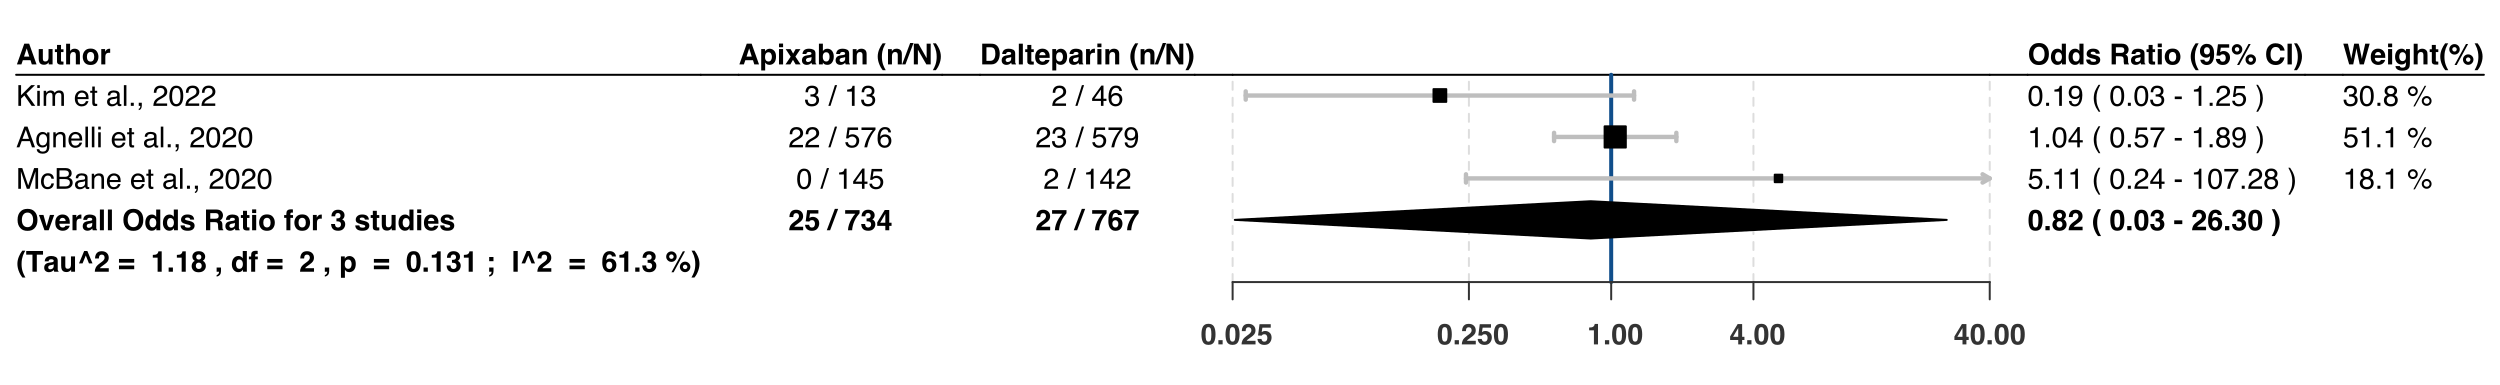 <?xml version="1.0" encoding="UTF-8"?>
<svg xmlns="http://www.w3.org/2000/svg" xmlns:xlink="http://www.w3.org/1999/xlink" width="936pt" height="144pt" viewBox="0 0 936 144" version="1.1">
<defs>
<g>
<symbol overflow="visible" id="glyph0-0">
<path style="stroke:none;" d="M 0.812 -7.766 L 7.062 -7.766 L 7.062 0 L 0.812 0 Z M 6.094 -0.969 L 6.094 -6.797 L 1.781 -6.797 L 1.781 -0.969 Z M 6.094 -0.969 "/>
</symbol>
<symbol overflow="visible" id="glyph0-1">
<path style="stroke:none;" d="M 5.375 -1.594 L 2.516 -1.594 L 1.969 0 L 0.281 0 L 3.047 -7.766 L 4.875 -7.766 L 7.641 0 L 5.875 0 Z M 4.922 -2.938 L 3.953 -6 L 2.953 -2.938 Z M 4.922 -2.938 "/>
</symbol>
<symbol overflow="visible" id="glyph0-2">
<path style="stroke:none;" d="M 4.391 -0.812 C 4.367 -0.789 4.332 -0.734 4.281 -0.641 C 4.227 -0.555 4.16 -0.484 4.078 -0.422 C 3.848 -0.211 3.617 -0.07 3.391 0 C 3.172 0.082 2.914 0.125 2.625 0.125 C 1.77 0.125 1.195 -0.18 0.906 -0.797 C 0.738 -1.129 0.656 -1.625 0.656 -2.281 L 0.656 -5.75 L 2.203 -5.75 L 2.203 -2.281 C 2.203 -1.957 2.238 -1.711 2.312 -1.547 C 2.445 -1.254 2.719 -1.109 3.125 -1.109 C 3.633 -1.109 3.984 -1.316 4.172 -1.734 C 4.273 -1.953 4.328 -2.25 4.328 -2.625 L 4.328 -5.75 L 5.844 -5.75 L 5.844 0 L 4.391 0 Z M 4.391 -0.812 "/>
</symbol>
<symbol overflow="visible" id="glyph0-3">
<path style="stroke:none;" d="M 3.328 -1.062 L 3.328 0.047 L 2.625 0.078 C 1.914 0.098 1.43 -0.023 1.172 -0.297 C 0.992 -0.461 0.906 -0.727 0.906 -1.094 L 0.906 -4.625 L 0.109 -4.625 L 0.109 -5.688 L 0.906 -5.688 L 0.906 -7.297 L 2.406 -7.297 L 2.406 -5.688 L 3.328 -5.688 L 3.328 -4.625 L 2.406 -4.625 L 2.406 -1.594 C 2.406 -1.352 2.43 -1.203 2.484 -1.141 C 2.547 -1.086 2.727 -1.062 3.031 -1.062 C 3.082 -1.062 3.133 -1.062 3.188 -1.062 C 3.238 -1.062 3.285 -1.062 3.328 -1.062 Z M 3.328 -1.062 "/>
</symbol>
<symbol overflow="visible" id="glyph0-4">
<path style="stroke:none;" d="M 5.891 -3.375 L 5.891 0 L 4.359 0 L 4.359 -3.5 C 4.359 -3.801 4.305 -4.051 4.203 -4.25 C 4.066 -4.508 3.805 -4.641 3.422 -4.641 C 3.023 -4.641 2.723 -4.504 2.516 -4.234 C 2.305 -3.973 2.203 -3.598 2.203 -3.109 L 2.203 0 L 0.719 0 L 0.719 -7.75 L 2.203 -7.75 L 2.203 -5 C 2.422 -5.332 2.672 -5.562 2.953 -5.688 C 3.242 -5.82 3.551 -5.891 3.875 -5.891 C 4.227 -5.891 4.547 -5.828 4.828 -5.703 C 5.117 -5.586 5.359 -5.398 5.547 -5.141 C 5.703 -4.93 5.797 -4.711 5.828 -4.484 C 5.867 -4.254 5.891 -3.883 5.891 -3.375 Z M 5.891 -3.375 "/>
</symbol>
<symbol overflow="visible" id="glyph0-5">
<path style="stroke:none;" d="M 5.5 -5.016 C 5.977 -4.41 6.219 -3.691 6.219 -2.859 C 6.219 -2.016 5.973 -1.289 5.484 -0.688 C 5.004 -0.094 4.27 0.203 3.281 0.203 C 2.289 0.203 1.551 -0.094 1.062 -0.688 C 0.582 -1.289 0.344 -2.016 0.344 -2.859 C 0.344 -3.691 0.582 -4.41 1.062 -5.016 C 1.551 -5.629 2.289 -5.938 3.281 -5.938 C 4.27 -5.938 5.008 -5.629 5.5 -5.016 Z M 3.281 -4.656 C 2.844 -4.656 2.504 -4.5 2.266 -4.188 C 2.023 -3.883 1.906 -3.441 1.906 -2.859 C 1.906 -2.285 2.023 -1.844 2.266 -1.531 C 2.504 -1.219 2.844 -1.062 3.281 -1.062 C 3.719 -1.062 4.051 -1.219 4.281 -1.531 C 4.52 -1.844 4.641 -2.285 4.641 -2.859 C 4.641 -3.441 4.52 -3.883 4.281 -4.188 C 4.051 -4.5 3.719 -4.656 3.281 -4.656 Z M 3.281 -4.656 "/>
</symbol>
<symbol overflow="visible" id="glyph0-6">
<path style="stroke:none;" d="M 3.594 -4.359 C 2.988 -4.359 2.582 -4.16 2.375 -3.766 C 2.258 -3.547 2.203 -3.207 2.203 -2.75 L 2.203 0 L 0.688 0 L 0.688 -5.75 L 2.125 -5.75 L 2.125 -4.75 C 2.352 -5.125 2.551 -5.383 2.719 -5.531 C 3 -5.77 3.367 -5.891 3.828 -5.891 C 3.848 -5.891 3.867 -5.883 3.891 -5.875 C 3.91 -5.875 3.953 -5.875 4.016 -5.875 L 4.016 -4.328 C 3.922 -4.336 3.836 -4.344 3.766 -4.344 C 3.691 -4.352 3.633 -4.359 3.594 -4.359 Z M 3.594 -4.359 "/>
</symbol>
<symbol overflow="visible" id="glyph0-7">
<path style="stroke:none;" d="M 4.266 0.219 C 3.148 0.219 2.301 -0.082 1.719 -0.688 C 0.926 -1.426 0.531 -2.492 0.531 -3.891 C 0.531 -5.316 0.926 -6.383 1.719 -7.094 C 2.301 -7.707 3.148 -8.016 4.266 -8.016 C 5.367 -8.016 6.219 -7.707 6.812 -7.094 C 7.594 -6.383 7.984 -5.316 7.984 -3.891 C 7.984 -2.492 7.594 -1.426 6.812 -0.688 C 6.219 -0.082 5.367 0.219 4.266 0.219 Z M 5.797 -1.875 C 6.172 -2.344 6.359 -3.016 6.359 -3.891 C 6.359 -4.766 6.164 -5.438 5.781 -5.906 C 5.406 -6.383 4.898 -6.625 4.266 -6.625 C 3.617 -6.625 3.102 -6.383 2.719 -5.906 C 2.332 -5.438 2.141 -4.766 2.141 -3.891 C 2.141 -3.016 2.332 -2.336 2.719 -1.859 C 3.102 -1.391 3.617 -1.156 4.266 -1.156 C 4.898 -1.156 5.41 -1.395 5.797 -1.875 Z M 5.797 -1.875 "/>
</symbol>
<symbol overflow="visible" id="glyph0-8">
<path style="stroke:none;" d="M 0.141 -5.75 L 1.828 -5.75 L 3.016 -1.5 L 4.25 -5.75 L 5.859 -5.75 L 3.781 0 L 2.203 0 Z M 0.141 -5.75 "/>
</symbol>
<symbol overflow="visible" id="glyph0-9">
<path style="stroke:none;" d="M 5.625 -1.688 C 5.582 -1.344 5.406 -1 5.094 -0.656 C 4.594 -0.094 3.898 0.188 3.016 0.188 C 2.285 0.188 1.641 -0.047 1.078 -0.516 C 0.523 -0.984 0.25 -1.75 0.25 -2.812 C 0.25 -3.812 0.5 -4.578 1 -5.109 C 1.508 -5.641 2.164 -5.906 2.969 -5.906 C 3.445 -5.906 3.875 -5.812 4.25 -5.625 C 4.633 -5.445 4.953 -5.164 5.203 -4.781 C 5.43 -4.438 5.578 -4.039 5.641 -3.594 C 5.68 -3.332 5.695 -2.953 5.688 -2.453 L 1.766 -2.453 C 1.785 -1.879 1.961 -1.477 2.297 -1.25 C 2.504 -1.102 2.754 -1.031 3.047 -1.031 C 3.359 -1.031 3.613 -1.117 3.812 -1.297 C 3.914 -1.391 4.004 -1.52 4.078 -1.688 Z M 4.141 -3.453 C 4.109 -3.848 3.984 -4.145 3.766 -4.344 C 3.555 -4.551 3.289 -4.656 2.969 -4.656 C 2.625 -4.656 2.352 -4.547 2.156 -4.328 C 1.969 -4.109 1.848 -3.816 1.797 -3.453 Z M 4.141 -3.453 "/>
</symbol>
<symbol overflow="visible" id="glyph0-10">
<path style="stroke:none;" d="M 0.922 -5.125 C 1.316 -5.633 2 -5.891 2.969 -5.891 C 3.594 -5.891 4.148 -5.766 4.641 -5.516 C 5.129 -5.266 5.375 -4.789 5.375 -4.094 L 5.375 -1.453 C 5.375 -1.273 5.375 -1.055 5.375 -0.797 C 5.395 -0.598 5.426 -0.461 5.469 -0.391 C 5.52 -0.328 5.594 -0.27 5.688 -0.219 L 5.688 0 L 4.062 0 C 4.008 -0.113 3.973 -0.223 3.953 -0.328 C 3.941 -0.43 3.93 -0.547 3.922 -0.672 C 3.711 -0.453 3.473 -0.258 3.203 -0.094 C 2.879 0.082 2.516 0.172 2.109 0.172 C 1.586 0.172 1.156 0.023 0.812 -0.266 C 0.477 -0.566 0.312 -0.988 0.312 -1.531 C 0.312 -2.238 0.582 -2.75 1.125 -3.062 C 1.426 -3.238 1.867 -3.363 2.453 -3.438 L 2.953 -3.5 C 3.234 -3.531 3.43 -3.57 3.547 -3.625 C 3.766 -3.719 3.875 -3.859 3.875 -4.047 C 3.875 -4.285 3.789 -4.445 3.625 -4.531 C 3.469 -4.625 3.227 -4.672 2.906 -4.672 C 2.551 -4.672 2.301 -4.582 2.156 -4.406 C 2.051 -4.281 1.984 -4.109 1.953 -3.891 L 0.5 -3.891 C 0.531 -4.391 0.672 -4.801 0.922 -5.125 Z M 2.031 -1.094 C 2.176 -0.969 2.348 -0.906 2.547 -0.906 C 2.867 -0.906 3.164 -1 3.438 -1.188 C 3.719 -1.383 3.863 -1.734 3.875 -2.234 L 3.875 -2.797 C 3.781 -2.734 3.68 -2.68 3.578 -2.641 C 3.484 -2.609 3.352 -2.578 3.188 -2.547 L 2.844 -2.484 C 2.531 -2.43 2.305 -2.363 2.172 -2.281 C 1.93 -2.145 1.812 -1.93 1.812 -1.641 C 1.812 -1.379 1.883 -1.195 2.031 -1.094 Z M 2.031 -1.094 "/>
</symbol>
<symbol overflow="visible" id="glyph0-11">
<path style="stroke:none;" d="M 0.734 -7.766 L 2.234 -7.766 L 2.234 0 L 0.734 0 Z M 0.734 -7.766 "/>
</symbol>
<symbol overflow="visible" id="glyph0-12">
<path style="stroke:none;" d=""/>
</symbol>
<symbol overflow="visible" id="glyph0-13">
<path style="stroke:none;" d="M 5.938 -7.766 L 5.938 0 L 4.469 0 L 4.469 -0.797 C 4.258 -0.453 4.016 -0.203 3.734 -0.047 C 3.461 0.098 3.125 0.172 2.719 0.172 C 2.039 0.172 1.473 -0.098 1.016 -0.641 C 0.555 -1.18 0.328 -1.875 0.328 -2.719 C 0.328 -3.707 0.551 -4.484 1 -5.047 C 1.457 -5.609 2.066 -5.891 2.828 -5.891 C 3.172 -5.891 3.477 -5.812 3.75 -5.656 C 4.02 -5.5 4.238 -5.285 4.406 -5.016 L 4.406 -7.766 Z M 1.875 -2.844 C 1.875 -2.312 1.984 -1.883 2.203 -1.562 C 2.41 -1.25 2.723 -1.094 3.141 -1.094 C 3.566 -1.094 3.891 -1.25 4.109 -1.562 C 4.336 -1.875 4.453 -2.281 4.453 -2.781 C 4.453 -3.488 4.273 -3.992 3.922 -4.297 C 3.703 -4.484 3.445 -4.578 3.156 -4.578 C 2.719 -4.578 2.395 -4.41 2.188 -4.078 C 1.977 -3.742 1.875 -3.332 1.875 -2.844 Z M 1.875 -2.844 "/>
</symbol>
<symbol overflow="visible" id="glyph0-14">
<path style="stroke:none;" d="M 4.656 -5.484 C 5.102 -5.191 5.363 -4.695 5.438 -4 L 3.938 -4 C 3.914 -4.188 3.859 -4.336 3.766 -4.453 C 3.598 -4.66 3.316 -4.766 2.922 -4.766 C 2.598 -4.766 2.363 -4.711 2.219 -4.609 C 2.082 -4.504 2.016 -4.383 2.016 -4.25 C 2.016 -4.07 2.086 -3.945 2.234 -3.875 C 2.391 -3.789 2.914 -3.648 3.812 -3.453 C 4.406 -3.316 4.852 -3.109 5.156 -2.828 C 5.445 -2.535 5.594 -2.172 5.594 -1.734 C 5.594 -1.172 5.379 -0.707 4.953 -0.344 C 4.535 0.008 3.883 0.188 3 0.188 C 2.094 0.188 1.422 0 0.984 -0.375 C 0.555 -0.758 0.344 -1.242 0.344 -1.828 L 1.875 -1.828 C 1.906 -1.566 1.973 -1.379 2.078 -1.266 C 2.266 -1.066 2.609 -0.969 3.109 -0.969 C 3.398 -0.969 3.633 -1.008 3.812 -1.094 C 3.988 -1.188 4.078 -1.316 4.078 -1.484 C 4.078 -1.66 4.004 -1.789 3.859 -1.875 C 3.723 -1.969 3.203 -2.117 2.297 -2.328 C 1.648 -2.492 1.191 -2.695 0.922 -2.938 C 0.648 -3.176 0.516 -3.52 0.516 -3.969 C 0.516 -4.5 0.723 -4.953 1.141 -5.328 C 1.555 -5.711 2.145 -5.906 2.906 -5.906 C 3.625 -5.906 4.207 -5.766 4.656 -5.484 Z M 4.656 -5.484 "/>
</symbol>
<symbol overflow="visible" id="glyph0-15">
<path style="stroke:none;" d="M 4.125 -3.047 L 2.453 -3.047 L 2.453 0 L 0.859 0 L 0.859 -7.766 L 4.672 -7.766 C 5.211 -7.754 5.629 -7.688 5.922 -7.562 C 6.223 -7.445 6.473 -7.27 6.672 -7.031 C 6.836 -6.832 6.969 -6.613 7.062 -6.375 C 7.164 -6.133 7.219 -5.863 7.219 -5.562 C 7.219 -5.188 7.125 -4.82 6.938 -4.469 C 6.75 -4.113 6.441 -3.863 6.016 -3.719 C 6.379 -3.57 6.633 -3.363 6.781 -3.094 C 6.926 -2.832 7 -2.426 7 -1.875 L 7 -1.359 C 7 -1.004 7.016 -0.766 7.047 -0.641 C 7.086 -0.441 7.188 -0.289 7.344 -0.188 L 7.344 0 L 5.562 0 C 5.508 -0.176 5.473 -0.316 5.453 -0.422 C 5.41 -0.641 5.383 -0.863 5.375 -1.094 L 5.375 -1.812 C 5.363 -2.301 5.27 -2.629 5.094 -2.797 C 4.926 -2.961 4.602 -3.047 4.125 -3.047 Z M 5.109 -4.453 C 5.43 -4.609 5.594 -4.898 5.594 -5.328 C 5.594 -5.805 5.438 -6.125 5.125 -6.281 C 4.945 -6.375 4.68 -6.422 4.328 -6.422 L 2.453 -6.422 L 2.453 -4.328 L 4.281 -4.328 C 4.645 -4.328 4.922 -4.367 5.109 -4.453 Z M 5.109 -4.453 "/>
</symbol>
<symbol overflow="visible" id="glyph0-16">
<path style="stroke:none;" d="M 2.25 -5.75 L 2.25 0 L 0.719 0 L 0.719 -5.75 Z M 2.25 -7.812 L 2.25 -6.438 L 0.719 -6.438 L 0.719 -7.812 Z M 2.25 -7.812 "/>
</symbol>
<symbol overflow="visible" id="glyph0-17">
<path style="stroke:none;" d="M 3.391 -7.812 L 3.391 -6.594 C 3.305 -6.602 3.164 -6.609 2.969 -6.609 C 2.77 -6.617 2.633 -6.578 2.562 -6.484 C 2.488 -6.391 2.453 -6.285 2.453 -6.172 L 2.453 -5.688 L 3.438 -5.688 L 3.438 -4.641 L 2.453 -4.641 L 2.453 0 L 0.953 0 L 0.953 -4.641 L 0.109 -4.641 L 0.109 -5.688 L 0.938 -5.688 L 0.938 -6.062 C 0.938 -6.676 1.039 -7.098 1.25 -7.328 C 1.469 -7.672 1.992 -7.844 2.828 -7.844 C 2.922 -7.844 3.004 -7.836 3.078 -7.828 C 3.148 -7.828 3.254 -7.82 3.391 -7.812 Z M 3.391 -7.812 "/>
</symbol>
<symbol overflow="visible" id="glyph0-18">
<path style="stroke:none;" d="M 2.062 -6.125 C 1.895 -5.895 1.816 -5.594 1.828 -5.219 L 0.422 -5.219 C 0.43 -5.594 0.492 -5.953 0.609 -6.297 C 0.734 -6.598 0.93 -6.875 1.203 -7.125 C 1.391 -7.301 1.617 -7.438 1.891 -7.531 C 2.16 -7.633 2.492 -7.688 2.891 -7.688 C 3.617 -7.688 4.207 -7.492 4.656 -7.109 C 5.102 -6.734 5.328 -6.227 5.328 -5.594 C 5.328 -5.145 5.195 -4.766 4.938 -4.453 C 4.77 -4.266 4.594 -4.133 4.406 -4.062 C 4.539 -4.062 4.738 -3.941 5 -3.703 C 5.383 -3.348 5.578 -2.863 5.578 -2.25 C 5.578 -1.602 5.352 -1.035 4.906 -0.547 C 4.457 -0.055 3.789 0.188 2.906 0.188 C 1.82 0.188 1.07 -0.164 0.656 -0.875 C 0.438 -1.25 0.312 -1.738 0.281 -2.344 L 1.766 -2.344 C 1.766 -2.039 1.812 -1.789 1.906 -1.594 C 2.094 -1.219 2.426 -1.031 2.906 -1.031 C 3.195 -1.031 3.453 -1.129 3.672 -1.328 C 3.891 -1.535 4 -1.828 4 -2.203 C 4 -2.711 3.797 -3.051 3.391 -3.219 C 3.16 -3.312 2.797 -3.359 2.297 -3.359 L 2.297 -4.438 C 2.785 -4.438 3.129 -4.484 3.328 -4.578 C 3.66 -4.723 3.828 -5.02 3.828 -5.469 C 3.828 -5.758 3.738 -5.992 3.562 -6.172 C 3.395 -6.359 3.156 -6.453 2.844 -6.453 C 2.488 -6.453 2.227 -6.344 2.062 -6.125 Z M 2.062 -6.125 "/>
</symbol>
<symbol overflow="visible" id="glyph0-19">
<path style="stroke:none;" d="M 2.344 2.172 L 1.984 1.672 C 1.734 1.359 1.473 0.895 1.203 0.281 C 0.711 -0.812 0.469 -1.883 0.469 -2.938 C 0.469 -3.906 0.676 -4.863 1.094 -5.812 C 1.363 -6.457 1.766 -7.148 2.297 -7.891 L 3.438 -7.891 L 3.109 -7.312 C 2.672 -6.5 2.363 -5.645 2.188 -4.75 C 2.082 -4.164 2.031 -3.531 2.031 -2.844 C 2.031 -1.77 2.188 -0.781 2.5 0.125 C 2.676 0.656 3 1.336 3.469 2.172 Z M 2.344 2.172 "/>
</symbol>
<symbol overflow="visible" id="glyph0-20">
<path style="stroke:none;" d="M 6.469 -7.766 L 6.469 -6.391 L 4.141 -6.391 L 4.141 0 L 2.516 0 L 2.516 -6.391 L 0.172 -6.391 L 0.172 -7.766 Z M 6.469 -7.766 "/>
</symbol>
<symbol overflow="visible" id="glyph0-21">
<path style="stroke:none;" d="M 0.734 -3.109 L 2.672 -7.766 L 3.859 -7.766 L 5.797 -3.109 L 4.469 -3.109 L 3.281 -6.094 L 2.062 -3.109 Z M 0.734 -3.109 "/>
</symbol>
<symbol overflow="visible" id="glyph0-22">
<path style="stroke:none;" d="M 3.75 -6.094 C 3.57 -6.301 3.316 -6.406 2.984 -6.406 C 2.523 -6.406 2.211 -6.238 2.047 -5.906 C 1.953 -5.707 1.895 -5.391 1.875 -4.953 L 0.422 -4.953 C 0.441 -5.609 0.562 -6.133 0.781 -6.531 C 1.176 -7.301 1.883 -7.688 2.906 -7.688 C 3.719 -7.688 4.363 -7.461 4.844 -7.016 C 5.32 -6.566 5.562 -5.973 5.562 -5.234 C 5.562 -4.66 5.391 -4.156 5.047 -3.719 C 4.828 -3.426 4.461 -3.102 3.953 -2.75 L 3.359 -2.312 C 2.984 -2.051 2.723 -1.859 2.578 -1.734 C 2.441 -1.617 2.328 -1.484 2.234 -1.328 L 5.578 -1.328 L 5.578 0 L 0.344 0 C 0.352 -0.551 0.469 -1.051 0.688 -1.5 C 0.906 -2.008 1.41 -2.551 2.203 -3.125 C 2.898 -3.613 3.348 -3.969 3.547 -4.188 C 3.859 -4.52 4.016 -4.883 4.016 -5.281 C 4.016 -5.602 3.926 -5.875 3.75 -6.094 Z M 3.75 -6.094 "/>
</symbol>
<symbol overflow="visible" id="glyph0-23">
<path style="stroke:none;" d="M 6.094 -4.781 L 6.094 -3.391 L 0.391 -3.391 L 0.391 -4.781 Z M 0.391 -0.938 L 0.391 -2.312 L 6.094 -2.312 L 6.094 -0.938 Z M 0.391 -0.938 "/>
</symbol>
<symbol overflow="visible" id="glyph0-24">
<path style="stroke:none;" d="M 4.078 0 L 2.547 0 L 2.547 -5.266 L 0.75 -5.266 L 0.75 -6.297 C 1.219 -6.316 1.551 -6.348 1.75 -6.391 C 2.051 -6.453 2.297 -6.586 2.484 -6.797 C 2.609 -6.93 2.707 -7.113 2.781 -7.344 C 2.82 -7.477 2.844 -7.578 2.844 -7.641 L 4.078 -7.641 Z M 4.078 0 "/>
</symbol>
<symbol overflow="visible" id="glyph0-25">
<path style="stroke:none;" d="M 0.672 -1.578 L 2.266 -1.578 L 2.266 0 L 0.672 0 Z M 0.672 -1.578 "/>
</symbol>
<symbol overflow="visible" id="glyph0-26">
<path style="stroke:none;" d="M 0.938 -0.484 C 0.5 -0.93 0.281 -1.477 0.281 -2.125 C 0.281 -2.551 0.379 -2.938 0.578 -3.281 C 0.773 -3.633 1.062 -3.895 1.438 -4.062 C 1.062 -4.312 0.816 -4.578 0.703 -4.859 C 0.598 -5.148 0.547 -5.422 0.547 -5.672 C 0.547 -6.223 0.754 -6.695 1.172 -7.094 C 1.586 -7.488 2.18 -7.688 2.953 -7.688 C 3.711 -7.688 4.301 -7.488 4.719 -7.094 C 5.133 -6.695 5.344 -6.223 5.344 -5.672 C 5.344 -5.422 5.285 -5.148 5.172 -4.859 C 5.066 -4.578 4.828 -4.332 4.453 -4.125 C 4.836 -3.914 5.125 -3.633 5.312 -3.281 C 5.5 -2.938 5.594 -2.551 5.594 -2.125 C 5.594 -1.477 5.352 -0.926 4.875 -0.469 C 4.406 -0.02 3.742 0.203 2.891 0.203 C 2.035 0.203 1.383 -0.023 0.938 -0.484 Z M 1.844 -2.219 C 1.844 -1.844 1.941 -1.551 2.141 -1.344 C 2.336 -1.133 2.609 -1.031 2.953 -1.031 C 3.297 -1.031 3.562 -1.133 3.75 -1.344 C 3.945 -1.551 4.047 -1.844 4.047 -2.219 C 4.047 -2.602 3.945 -2.895 3.75 -3.094 C 3.551 -3.301 3.285 -3.406 2.953 -3.406 C 2.609 -3.406 2.336 -3.301 2.141 -3.094 C 1.941 -2.895 1.844 -2.602 1.844 -2.219 Z M 2.234 -4.828 C 2.41 -4.648 2.648 -4.562 2.953 -4.562 C 3.254 -4.562 3.488 -4.648 3.656 -4.828 C 3.82 -5.004 3.906 -5.227 3.906 -5.5 C 3.906 -5.801 3.82 -6.035 3.656 -6.203 C 3.488 -6.379 3.254 -6.469 2.953 -6.469 C 2.648 -6.469 2.41 -6.379 2.234 -6.203 C 2.066 -6.035 1.984 -5.801 1.984 -5.5 C 1.984 -5.227 2.066 -5.004 2.234 -4.828 Z M 2.234 -4.828 "/>
</symbol>
<symbol overflow="visible" id="glyph0-27">
<path style="stroke:none;" d="M 2.156 0.531 C 2.094 0.789 1.973 1.02 1.797 1.219 C 1.609 1.414 1.391 1.566 1.141 1.672 C 0.891 1.773 0.719 1.828 0.625 1.828 L 0.625 1.25 C 0.926 1.164 1.145 1.023 1.281 0.828 C 1.426 0.629 1.508 0.352 1.531 0 L 0.625 0 L 0.625 -1.578 L 2.25 -1.578 L 2.25 -0.203 C 2.25 0.023 2.219 0.27 2.156 0.531 Z M 2.156 0.531 "/>
</symbol>
<symbol overflow="visible" id="glyph0-28">
<path style="stroke:none;" d="M 5.516 -5.125 C 5.973 -4.633 6.203 -3.91 6.203 -2.953 C 6.203 -1.93 5.973 -1.156 5.516 -0.625 C 5.066 -0.102 4.484 0.156 3.766 0.156 C 3.305 0.156 2.926 0.047 2.625 -0.172 C 2.469 -0.305 2.305 -0.492 2.141 -0.734 L 2.141 2.266 L 0.656 2.266 L 0.656 -5.75 L 2.094 -5.75 L 2.094 -4.891 C 2.258 -5.141 2.43 -5.336 2.609 -5.484 C 2.941 -5.742 3.344 -5.875 3.812 -5.875 C 4.477 -5.875 5.047 -5.625 5.516 -5.125 Z M 4.656 -2.875 C 4.656 -3.312 4.551 -3.703 4.344 -4.047 C 4.145 -4.391 3.82 -4.562 3.375 -4.562 C 2.832 -4.562 2.457 -4.301 2.25 -3.781 C 2.145 -3.508 2.094 -3.16 2.094 -2.734 C 2.094 -2.066 2.27 -1.598 2.625 -1.328 C 2.832 -1.172 3.082 -1.094 3.375 -1.094 C 3.789 -1.094 4.109 -1.254 4.328 -1.578 C 4.547 -1.898 4.656 -2.332 4.656 -2.875 Z M 4.656 -2.875 "/>
</symbol>
<symbol overflow="visible" id="glyph0-29">
<path style="stroke:none;" d="M 2.969 0.188 C 2 0.188 1.316 -0.148 0.922 -0.828 C 0.535 -1.516 0.344 -2.488 0.344 -3.75 C 0.344 -5.008 0.535 -5.984 0.922 -6.672 C 1.316 -7.359 2 -7.703 2.969 -7.703 C 3.945 -7.703 4.633 -7.359 5.031 -6.672 C 5.414 -5.984 5.609 -5.008 5.609 -3.75 C 5.609 -2.488 5.41 -1.516 5.016 -0.828 C 4.629 -0.148 3.945 0.188 2.969 0.188 Z M 3.859 -1.734 C 3.992 -2.203 4.062 -2.875 4.062 -3.75 C 4.062 -4.664 3.988 -5.344 3.844 -5.781 C 3.707 -6.227 3.414 -6.453 2.969 -6.453 C 2.52 -6.453 2.223 -6.227 2.078 -5.781 C 1.941 -5.344 1.875 -4.664 1.875 -3.75 C 1.875 -2.875 1.941 -2.203 2.078 -1.734 C 2.223 -1.266 2.52 -1.031 2.969 -1.031 C 3.414 -1.031 3.711 -1.266 3.859 -1.734 Z M 3.859 -1.734 "/>
</symbol>
<symbol overflow="visible" id="glyph0-30">
<path style="stroke:none;" d="M 1.75 1.672 C 1.5 1.773 1.32 1.828 1.219 1.828 L 1.219 1.25 C 1.57 1.145 1.82 0.961 1.969 0.703 C 2.051 0.547 2.109 0.312 2.141 0 L 1.219 0 L 1.219 -1.578 L 2.844 -1.578 L 2.844 -0.203 C 2.844 0.035 2.812 0.281 2.75 0.531 C 2.688 0.789 2.57 1.02 2.406 1.219 C 2.219 1.414 2 1.566 1.75 1.672 Z M 2.828 -3.953 L 1.219 -3.953 L 1.219 -5.516 L 2.828 -5.516 Z M 2.828 -3.953 "/>
</symbol>
<symbol overflow="visible" id="glyph0-31">
<path style="stroke:none;" d="M 0.703 -7.766 L 2.312 -7.766 L 2.312 0 L 0.703 0 Z M 0.703 -7.766 "/>
</symbol>
<symbol overflow="visible" id="glyph0-32">
<path style="stroke:none;" d="M 3.297 -4.953 C 3.973 -4.953 4.531 -4.723 4.969 -4.266 C 5.406 -3.805 5.625 -3.219 5.625 -2.5 C 5.625 -1.789 5.41 -1.16 4.984 -0.609 C 4.555 -0.066 3.895 0.203 3 0.203 C 2.039 0.203 1.332 -0.195 0.875 -1 C 0.52 -1.633 0.344 -2.445 0.344 -3.438 C 0.344 -4.02 0.363 -4.492 0.406 -4.859 C 0.5 -5.516 0.672 -6.055 0.922 -6.484 C 1.141 -6.859 1.426 -7.156 1.781 -7.375 C 2.133 -7.602 2.555 -7.719 3.047 -7.719 C 3.754 -7.719 4.316 -7.535 4.734 -7.172 C 5.16 -6.805 5.398 -6.32 5.453 -5.719 L 3.953 -5.719 C 3.953 -5.844 3.906 -5.977 3.812 -6.125 C 3.656 -6.363 3.41 -6.484 3.078 -6.484 C 2.586 -6.484 2.242 -6.207 2.047 -5.656 C 1.93 -5.352 1.852 -4.91 1.812 -4.328 C 2 -4.547 2.211 -4.703 2.453 -4.797 C 2.703 -4.898 2.984 -4.953 3.297 -4.953 Z M 2.281 -3.531 C 1.988 -3.301 1.844 -2.93 1.844 -2.422 C 1.844 -2.004 1.953 -1.664 2.172 -1.406 C 2.398 -1.145 2.68 -1.016 3.016 -1.016 C 3.348 -1.016 3.609 -1.141 3.797 -1.391 C 3.992 -1.648 4.094 -1.977 4.094 -2.375 C 4.094 -2.82 3.984 -3.164 3.766 -3.406 C 3.547 -3.645 3.281 -3.766 2.969 -3.766 C 2.707 -3.766 2.477 -3.688 2.281 -3.531 Z M 2.281 -3.531 "/>
</symbol>
<symbol overflow="visible" id="glyph0-33">
<path style="stroke:none;" d="M 5.375 -1.812 C 5.375 -2.352 5.566 -2.816 5.953 -3.203 C 6.328 -3.578 6.785 -3.766 7.328 -3.766 C 7.867 -3.766 8.332 -3.57 8.719 -3.188 C 9.102 -2.812 9.297 -2.352 9.297 -1.812 C 9.297 -1.27 9.102 -0.805 8.719 -0.422 C 8.332 -0.035 7.867 0.156 7.328 0.156 C 6.785 0.156 6.32 -0.035 5.938 -0.422 C 5.562 -0.805 5.375 -1.27 5.375 -1.812 Z M 0.828 -4.266 C 0.441 -4.641 0.25 -5.098 0.25 -5.641 C 0.25 -6.18 0.438 -6.645 0.812 -7.031 C 1.195 -7.414 1.66 -7.609 2.203 -7.609 C 2.742 -7.609 3.207 -7.414 3.594 -7.031 C 3.977 -6.645 4.172 -6.18 4.172 -5.641 C 4.172 -5.098 3.977 -4.633 3.594 -4.25 C 3.219 -3.875 2.754 -3.688 2.203 -3.688 C 1.66 -3.688 1.203 -3.879 0.828 -4.266 Z M 3.031 0.203 L 2.219 0.203 L 6.5 -7.641 L 7.297 -7.641 Z M 6.75 -1.219 C 6.906 -1.051 7.098 -0.969 7.328 -0.969 C 7.566 -0.969 7.766 -1.047 7.922 -1.203 C 8.086 -1.367 8.172 -1.57 8.172 -1.812 C 8.172 -2.039 8.086 -2.234 7.922 -2.391 C 7.766 -2.555 7.566 -2.641 7.328 -2.641 C 7.098 -2.641 6.898 -2.555 6.734 -2.391 C 6.578 -2.234 6.5 -2.039 6.5 -1.812 C 6.5 -1.57 6.582 -1.375 6.75 -1.219 Z M 1.625 -5.062 C 1.781 -4.895 1.973 -4.812 2.203 -4.812 C 2.441 -4.812 2.641 -4.891 2.797 -5.047 C 2.961 -5.211 3.047 -5.41 3.047 -5.641 C 3.047 -5.879 2.961 -6.078 2.797 -6.234 C 2.641 -6.398 2.441 -6.484 2.203 -6.484 C 1.973 -6.484 1.773 -6.398 1.609 -6.234 C 1.453 -6.078 1.375 -5.879 1.375 -5.641 C 1.375 -5.41 1.457 -5.219 1.625 -5.062 Z M 1.625 -5.062 "/>
</symbol>
<symbol overflow="visible" id="glyph0-34">
<path style="stroke:none;" d="M 1.594 1.672 L 1.219 2.172 L 0.109 2.172 C 0.578 1.336 0.898 0.656 1.078 0.125 C 1.391 -0.781 1.547 -1.77 1.547 -2.844 C 1.547 -3.531 1.488 -4.164 1.375 -4.75 C 1.207 -5.645 0.898 -6.5 0.453 -7.312 L 0.141 -7.891 L 1.266 -7.891 C 1.805 -7.148 2.211 -6.457 2.484 -5.812 C 2.898 -4.863 3.109 -3.906 3.109 -2.938 C 3.109 -1.883 2.863 -0.812 2.375 0.281 C 2.102 0.895 1.844 1.359 1.594 1.672 Z M 1.594 1.672 "/>
</symbol>
<symbol overflow="visible" id="glyph0-35">
<path style="stroke:none;" d="M 5.812 0 L 3.953 0 L 2.953 -1.719 L 1.969 0 L 0.141 0 L 2.094 -2.906 L 0.219 -5.734 L 2.062 -5.734 L 3.016 -4.062 L 3.953 -5.734 L 5.75 -5.734 L 3.859 -2.938 Z M 5.812 0 "/>
</symbol>
<symbol overflow="visible" id="glyph0-36">
<path style="stroke:none;" d="M 3.828 0.156 C 3.348 0.156 2.961 0.062 2.672 -0.125 C 2.504 -0.238 2.32 -0.438 2.125 -0.719 L 2.125 0 L 0.656 0 L 0.656 -7.766 L 2.141 -7.766 L 2.141 -5 C 2.336 -5.27 2.547 -5.473 2.766 -5.609 C 3.035 -5.785 3.383 -5.875 3.812 -5.875 C 4.562 -5.875 5.148 -5.598 5.578 -5.047 C 6.004 -4.504 6.219 -3.805 6.219 -2.953 C 6.219 -2.055 6.004 -1.312 5.578 -0.719 C 5.16 -0.133 4.578 0.156 3.828 0.156 Z M 4.641 -2.781 C 4.641 -3.195 4.586 -3.535 4.484 -3.797 C 4.285 -4.305 3.914 -4.562 3.375 -4.562 C 2.832 -4.562 2.457 -4.312 2.25 -3.812 C 2.145 -3.551 2.094 -3.211 2.094 -2.797 C 2.094 -2.305 2.203 -1.898 2.422 -1.578 C 2.641 -1.254 2.973 -1.094 3.422 -1.094 C 3.805 -1.094 4.102 -1.25 4.312 -1.562 C 4.531 -1.875 4.641 -2.281 4.641 -2.781 Z M 4.641 -2.781 "/>
</symbol>
<symbol overflow="visible" id="glyph0-37">
<path style="stroke:none;" d="M 3.406 -4.641 C 2.895 -4.641 2.547 -4.422 2.359 -3.984 C 2.254 -3.754 2.203 -3.461 2.203 -3.109 L 2.203 0 L 0.719 0 L 0.719 -5.734 L 2.156 -5.734 L 2.156 -4.891 C 2.352 -5.191 2.535 -5.406 2.703 -5.531 C 3.016 -5.77 3.41 -5.891 3.891 -5.891 C 4.484 -5.891 4.969 -5.734 5.344 -5.422 C 5.719 -5.109 5.906 -4.594 5.906 -3.875 L 5.906 0 L 4.375 0 L 4.375 -3.5 C 4.375 -3.801 4.332 -4.031 4.25 -4.188 C 4.102 -4.488 3.82 -4.641 3.406 -4.641 Z M 3.406 -4.641 "/>
</symbol>
<symbol overflow="visible" id="glyph0-38">
<path style="stroke:none;" d="M -0.594 0 L 2.422 -8.016 L 3.672 -8.016 L 0.656 0 Z M -0.594 0 "/>
</symbol>
<symbol overflow="visible" id="glyph0-39">
<path style="stroke:none;" d="M 7.109 0 L 5.484 0 L 2.312 -5.516 L 2.312 0 L 0.797 0 L 0.797 -7.766 L 2.5 -7.766 L 5.594 -2.344 L 5.594 -7.766 L 7.109 -7.766 Z M 7.109 0 "/>
</symbol>
<symbol overflow="visible" id="glyph0-40">
<path style="stroke:none;" d="M 2.875 -3.797 C 2.695 -3.797 2.539 -3.773 2.406 -3.734 C 2.164 -3.641 1.988 -3.484 1.875 -3.266 L 0.516 -3.328 L 1.062 -7.547 L 5.266 -7.547 L 5.266 -6.266 L 2.141 -6.266 L 1.875 -4.594 C 2.102 -4.75 2.285 -4.848 2.422 -4.891 C 2.629 -4.973 2.891 -5.016 3.203 -5.016 C 3.836 -5.016 4.391 -4.801 4.859 -4.375 C 5.336 -3.957 5.578 -3.344 5.578 -2.531 C 5.578 -1.82 5.348 -1.188 4.891 -0.625 C 4.441 -0.07 3.766 0.203 2.859 0.203 C 2.129 0.203 1.531 0.008 1.062 -0.375 C 0.594 -0.77 0.332 -1.328 0.281 -2.047 L 1.781 -2.047 C 1.844 -1.723 1.957 -1.469 2.125 -1.281 C 2.289 -1.102 2.535 -1.016 2.859 -1.016 C 3.234 -1.016 3.516 -1.145 3.703 -1.406 C 3.898 -1.676 4 -2.008 4 -2.406 C 4 -2.789 3.906 -3.117 3.719 -3.391 C 3.539 -3.66 3.258 -3.797 2.875 -3.797 Z M 2.875 -3.797 "/>
</symbol>
<symbol overflow="visible" id="glyph0-41">
<path style="stroke:none;" d="M 4.75 -5.188 C 4.352 -4.613 4.02 -4.023 3.75 -3.422 C 3.531 -2.953 3.332 -2.375 3.156 -1.688 C 2.988 -1 2.906 -0.438 2.906 0 L 1.344 0 C 1.395 -1.375 1.848 -2.801 2.703 -4.281 C 3.254 -5.195 3.711 -5.832 4.078 -6.188 L 0.281 -6.188 L 0.297 -7.547 L 5.688 -7.547 L 5.688 -6.375 C 5.469 -6.145 5.156 -5.75 4.75 -5.188 Z M 4.75 -5.188 "/>
</symbol>
<symbol overflow="visible" id="glyph0-42">
<path style="stroke:none;" d="M 5.641 -2.828 L 5.641 -1.641 L 4.781 -1.641 L 4.781 0 L 3.312 0 L 3.312 -1.641 L 0.281 -1.641 L 0.281 -2.953 L 3.094 -7.594 L 4.781 -7.594 L 4.781 -2.828 Z M 1.391 -2.828 L 3.312 -2.828 L 3.312 -6.125 Z M 1.391 -2.828 "/>
</symbol>
<symbol overflow="visible" id="glyph0-43">
<path style="stroke:none;" d="M 4.172 0 L 0.828 0 L 0.828 -7.766 L 4.172 -7.766 C 4.648 -7.766 5.051 -7.711 5.375 -7.609 C 5.914 -7.422 6.359 -7.086 6.703 -6.609 C 6.961 -6.223 7.141 -5.805 7.234 -5.359 C 7.336 -4.91 7.391 -4.484 7.391 -4.078 C 7.391 -3.047 7.188 -2.172 6.781 -1.453 C 6.219 -0.484 5.348 0 4.172 0 Z M 5.375 -5.781 C 5.125 -6.207 4.629 -6.422 3.891 -6.422 L 2.406 -6.422 L 2.406 -1.344 L 3.891 -1.344 C 4.66 -1.344 5.195 -1.723 5.5 -2.484 C 5.664 -2.898 5.75 -3.395 5.75 -3.969 C 5.75 -4.758 5.625 -5.363 5.375 -5.781 Z M 5.375 -5.781 "/>
</symbol>
<symbol overflow="visible" id="glyph0-44">
<path style="stroke:none;" d="M 2.797 0.219 C 2.234 0.219 1.723 0.051 1.266 -0.281 C 0.805 -0.625 0.539 -1.117 0.469 -1.766 L 1.969 -1.766 C 2.008 -1.547 2.102 -1.363 2.25 -1.219 C 2.406 -1.082 2.613 -1.016 2.875 -1.016 C 3.363 -1.016 3.711 -1.285 3.922 -1.828 C 4.023 -2.129 4.094 -2.57 4.125 -3.156 C 3.988 -2.988 3.844 -2.859 3.688 -2.766 C 3.406 -2.598 3.055 -2.516 2.641 -2.516 C 2.035 -2.516 1.5 -2.723 1.031 -3.141 C 0.562 -3.555 0.328 -4.16 0.328 -4.953 C 0.328 -5.773 0.562 -6.438 1.031 -6.938 C 1.5 -7.445 2.113 -7.703 2.875 -7.703 C 4.039 -7.703 4.836 -7.188 5.266 -6.156 C 5.516 -5.57 5.641 -4.805 5.641 -3.859 C 5.641 -2.93 5.52 -2.16 5.281 -1.547 C 4.832 -0.367 4.004 0.219 2.797 0.219 Z M 2.281 -6.234 C 1.988 -6.016 1.844 -5.633 1.844 -5.094 C 1.844 -4.633 1.938 -4.289 2.125 -4.062 C 2.312 -3.844 2.594 -3.734 2.969 -3.734 C 3.176 -3.734 3.375 -3.789 3.562 -3.906 C 3.895 -4.125 4.062 -4.504 4.062 -5.047 C 4.062 -5.473 3.961 -5.812 3.766 -6.062 C 3.566 -6.32 3.289 -6.453 2.938 -6.453 C 2.676 -6.453 2.457 -6.379 2.281 -6.234 Z M 2.281 -6.234 "/>
</symbol>
<symbol overflow="visible" id="glyph0-45">
<path style="stroke:none;" d="M 6.312 -0.578 C 5.727 -0.047 4.984 0.219 4.078 0.219 C 2.961 0.219 2.082 -0.141 1.438 -0.859 C 0.801 -1.578 0.484 -2.566 0.484 -3.828 C 0.484 -5.18 0.848 -6.223 1.578 -6.953 C 2.211 -7.598 3.016 -7.922 3.984 -7.922 C 5.297 -7.922 6.254 -7.488 6.859 -6.625 C 7.191 -6.145 7.367 -5.664 7.391 -5.188 L 5.766 -5.188 C 5.66 -5.551 5.523 -5.832 5.359 -6.031 C 5.066 -6.363 4.629 -6.531 4.047 -6.531 C 3.461 -6.531 3 -6.289 2.656 -5.812 C 2.312 -5.344 2.141 -4.672 2.141 -3.797 C 2.141 -2.922 2.316 -2.266 2.672 -1.828 C 3.035 -1.398 3.5 -1.188 4.062 -1.188 C 4.625 -1.188 5.055 -1.375 5.359 -1.75 C 5.523 -1.945 5.66 -2.242 5.766 -2.641 L 7.375 -2.641 C 7.238 -1.797 6.883 -1.109 6.312 -0.578 Z M 6.312 -0.578 "/>
</symbol>
<symbol overflow="visible" id="glyph0-46">
<path style="stroke:none;" d="M 0.25 -3.719 L 3.281 -3.719 L 3.281 -2.297 L 0.25 -2.297 Z M 0.25 -3.719 "/>
</symbol>
<symbol overflow="visible" id="glyph0-47">
<path style="stroke:none;" d="M 8.375 -7.766 L 10.031 -7.766 L 7.844 0 L 6.297 0 L 5.359 -4.547 L 5.078 -6.047 L 4.812 -4.547 L 3.875 0 L 2.359 0 L 0.156 -7.766 L 1.875 -7.766 L 2.906 -3.328 L 3.125 -2.078 L 3.359 -3.297 L 4.234 -7.766 L 5.953 -7.766 L 6.875 -3.328 L 7.109 -2.078 L 7.344 -3.281 Z M 8.375 -7.766 "/>
</symbol>
<symbol overflow="visible" id="glyph0-48">
<path style="stroke:none;" d="M 2.328 1 C 2.484 1.145 2.754 1.219 3.141 1.219 C 3.68 1.219 4.047 1.035 4.234 0.672 C 4.348 0.441 4.406 0.051 4.406 -0.5 L 4.406 -0.875 C 4.258 -0.625 4.102 -0.438 3.938 -0.312 C 3.645 -0.082 3.258 0.031 2.781 0.031 C 2.039 0.031 1.445 -0.227 1 -0.75 C 0.562 -1.27 0.344 -1.973 0.344 -2.859 C 0.344 -3.711 0.555 -4.43 0.984 -5.016 C 1.41 -5.598 2.016 -5.891 2.797 -5.891 C 3.078 -5.891 3.328 -5.844 3.547 -5.75 C 3.91 -5.602 4.207 -5.328 4.438 -4.922 L 4.438 -5.75 L 5.891 -5.75 L 5.891 -0.297 C 5.891 0.441 5.766 1 5.516 1.375 C 5.086 2.02 4.266 2.344 3.047 2.344 C 2.316 2.344 1.719 2.195 1.25 1.906 C 0.789 1.625 0.535 1.195 0.484 0.625 L 2.125 0.625 C 2.164 0.801 2.234 0.926 2.328 1 Z M 2.078 -1.969 C 2.273 -1.477 2.641 -1.234 3.172 -1.234 C 3.523 -1.234 3.82 -1.363 4.062 -1.625 C 4.301 -1.895 4.422 -2.32 4.422 -2.906 C 4.422 -3.445 4.305 -3.859 4.078 -4.141 C 3.848 -4.43 3.539 -4.578 3.156 -4.578 C 2.625 -4.578 2.258 -4.328 2.062 -3.828 C 1.957 -3.566 1.906 -3.242 1.906 -2.859 C 1.906 -2.516 1.961 -2.219 2.078 -1.969 Z M 2.078 -1.969 "/>
</symbol>
<symbol overflow="visible" id="glyph1-0">
<path style="stroke:none;" d="M 0.344 0 L 0.344 -7.75 L 6.5 -7.75 L 6.5 0 Z M 5.531 -0.969 L 5.531 -6.781 L 1.312 -6.781 L 1.312 -0.969 Z M 5.531 -0.969 "/>
</symbol>
<symbol overflow="visible" id="glyph1-1">
<path style="stroke:none;" d="M 0.828 -7.75 L 1.844 -7.75 L 1.844 -3.969 L 5.625 -7.75 L 7.062 -7.75 L 3.844 -4.625 L 7.156 0 L 5.797 0 L 3.078 -3.891 L 1.844 -2.703 L 1.844 0 L 0.828 0 Z M 0.828 -7.75 "/>
</symbol>
<symbol overflow="visible" id="glyph1-2">
<path style="stroke:none;" d="M 0.703 -5.625 L 1.656 -5.625 L 1.656 0 L 0.703 0 Z M 0.703 -7.75 L 1.656 -7.75 L 1.656 -6.672 L 0.703 -6.672 Z M 0.703 -7.75 "/>
</symbol>
<symbol overflow="visible" id="glyph1-3">
<path style="stroke:none;" d="M 0.703 -5.641 L 1.641 -5.641 L 1.641 -4.844 C 1.859 -5.125 2.062 -5.328 2.25 -5.453 C 2.562 -5.66 2.914 -5.766 3.312 -5.766 C 3.758 -5.766 4.117 -5.656 4.391 -5.438 C 4.547 -5.312 4.688 -5.125 4.812 -4.875 C 5.031 -5.176 5.281 -5.398 5.562 -5.547 C 5.844 -5.691 6.16 -5.766 6.516 -5.766 C 7.273 -5.766 7.797 -5.492 8.078 -4.953 C 8.223 -4.648 8.297 -4.254 8.297 -3.766 L 8.297 0 L 7.312 0 L 7.312 -3.922 C 7.312 -4.297 7.219 -4.551 7.031 -4.688 C 6.844 -4.832 6.613 -4.906 6.344 -4.906 C 5.969 -4.906 5.645 -4.781 5.375 -4.531 C 5.102 -4.281 4.969 -3.863 4.969 -3.281 L 4.969 0 L 4 0 L 4 -3.688 C 4 -4.07 3.957 -4.348 3.875 -4.516 C 3.727 -4.785 3.457 -4.922 3.062 -4.922 C 2.707 -4.922 2.379 -4.781 2.078 -4.5 C 1.785 -4.219 1.641 -3.719 1.641 -3 L 1.641 0 L 0.703 0 Z M 0.703 -5.641 "/>
</symbol>
<symbol overflow="visible" id="glyph1-4">
<path style="stroke:none;" d=""/>
</symbol>
<symbol overflow="visible" id="glyph1-5">
<path style="stroke:none;" d="M 3.047 -5.766 C 3.441 -5.766 3.828 -5.672 4.203 -5.484 C 4.586 -5.297 4.879 -5.055 5.078 -4.766 C 5.266 -4.473 5.391 -4.141 5.453 -3.766 C 5.504 -3.504 5.531 -3.086 5.531 -2.516 L 1.391 -2.516 C 1.41 -1.941 1.547 -1.484 1.797 -1.141 C 2.055 -0.797 2.453 -0.625 2.984 -0.625 C 3.473 -0.625 3.867 -0.785 4.172 -1.109 C 4.336 -1.297 4.453 -1.516 4.516 -1.766 L 5.453 -1.766 C 5.43 -1.555 5.348 -1.328 5.203 -1.078 C 5.066 -0.828 4.914 -0.617 4.75 -0.453 C 4.457 -0.172 4.098 0.016 3.672 0.109 C 3.441 0.172 3.188 0.203 2.906 0.203 C 2.195 0.203 1.598 -0.051 1.109 -0.562 C 0.617 -1.07 0.375 -1.789 0.375 -2.719 C 0.375 -3.625 0.617 -4.359 1.109 -4.922 C 1.609 -5.484 2.254 -5.766 3.047 -5.766 Z M 4.562 -3.281 C 4.52 -3.688 4.43 -4.016 4.297 -4.266 C 4.035 -4.711 3.598 -4.938 2.984 -4.938 C 2.547 -4.938 2.18 -4.781 1.891 -4.469 C 1.598 -4.156 1.441 -3.758 1.422 -3.281 Z M 2.953 -5.781 Z M 2.953 -5.781 "/>
</symbol>
<symbol overflow="visible" id="glyph1-6">
<path style="stroke:none;" d="M 0.891 -7.219 L 1.844 -7.219 L 1.844 -5.641 L 2.75 -5.641 L 2.75 -4.875 L 1.844 -4.875 L 1.844 -1.188 C 1.844 -0.988 1.91 -0.859 2.047 -0.797 C 2.117 -0.754 2.242 -0.734 2.422 -0.734 C 2.461 -0.734 2.508 -0.734 2.562 -0.734 C 2.613 -0.734 2.676 -0.738 2.75 -0.75 L 2.75 0 C 2.633 0.031 2.52 0.051 2.406 0.062 C 2.289 0.082 2.164 0.094 2.031 0.094 C 1.582 0.094 1.281 -0.02 1.125 -0.25 C 0.969 -0.477 0.891 -0.773 0.891 -1.141 L 0.891 -4.875 L 0.125 -4.875 L 0.125 -5.641 L 0.891 -5.641 Z M 0.891 -7.219 "/>
</symbol>
<symbol overflow="visible" id="glyph1-7">
<path style="stroke:none;" d="M 1.422 -1.5 C 1.422 -1.227 1.52 -1.008 1.719 -0.844 C 1.926 -0.688 2.164 -0.609 2.438 -0.609 C 2.77 -0.609 3.094 -0.688 3.406 -0.844 C 3.938 -1.102 4.203 -1.523 4.203 -2.109 L 4.203 -2.875 C 4.078 -2.801 3.922 -2.738 3.734 -2.688 C 3.555 -2.633 3.379 -2.598 3.203 -2.578 L 2.641 -2.516 C 2.297 -2.461 2.035 -2.391 1.859 -2.297 C 1.566 -2.129 1.422 -1.863 1.422 -1.5 Z M 3.719 -3.422 C 3.938 -3.453 4.082 -3.547 4.156 -3.703 C 4.195 -3.785 4.219 -3.906 4.219 -4.062 C 4.219 -4.383 4.102 -4.617 3.875 -4.766 C 3.645 -4.91 3.316 -4.984 2.891 -4.984 C 2.391 -4.984 2.035 -4.848 1.828 -4.578 C 1.711 -4.43 1.641 -4.211 1.609 -3.922 L 0.719 -3.922 C 0.738 -4.617 0.961 -5.102 1.391 -5.375 C 1.828 -5.645 2.332 -5.781 2.906 -5.781 C 3.57 -5.781 4.113 -5.656 4.531 -5.406 C 4.938 -5.156 5.141 -4.758 5.141 -4.219 L 5.141 -0.969 C 5.141 -0.875 5.16 -0.797 5.203 -0.734 C 5.242 -0.672 5.332 -0.641 5.469 -0.641 C 5.508 -0.641 5.555 -0.641 5.609 -0.641 C 5.66 -0.648 5.711 -0.66 5.766 -0.672 L 5.766 0.031 C 5.617 0.07 5.504 0.098 5.422 0.109 C 5.348 0.117 5.25 0.125 5.125 0.125 C 4.789 0.125 4.551 0.004 4.406 -0.234 C 4.332 -0.348 4.281 -0.52 4.25 -0.75 C 4.051 -0.5 3.77 -0.281 3.406 -0.094 C 3.051 0.094 2.656 0.188 2.219 0.188 C 1.688 0.188 1.254 0.031 0.922 -0.281 C 0.598 -0.602 0.438 -1.004 0.438 -1.484 C 0.438 -2.004 0.598 -2.406 0.922 -2.688 C 1.242 -2.977 1.672 -3.16 2.203 -3.234 Z M 2.938 -5.781 Z M 2.938 -5.781 "/>
</symbol>
<symbol overflow="visible" id="glyph1-8">
<path style="stroke:none;" d="M 0.719 -7.75 L 1.672 -7.75 L 1.672 0 L 0.719 0 Z M 0.719 -7.75 "/>
</symbol>
<symbol overflow="visible" id="glyph1-9">
<path style="stroke:none;" d="M 0.922 -1.156 L 2.031 -1.156 L 2.031 0 L 0.922 0 Z M 0.922 -1.156 "/>
</symbol>
<symbol overflow="visible" id="glyph1-10">
<path style="stroke:none;" d="M 0.891 1.109 C 1.141 1.055 1.312 0.883 1.406 0.594 C 1.457 0.438 1.484 0.281 1.484 0.125 C 1.484 0.102 1.484 0.082 1.484 0.062 C 1.484 0.039 1.477 0.02 1.469 0 L 0.891 0 L 0.891 -1.156 L 2.031 -1.156 L 2.031 -0.078 C 2.031 0.336 1.941 0.703 1.766 1.016 C 1.598 1.328 1.305 1.523 0.891 1.609 Z M 0.891 1.109 "/>
</symbol>
<symbol overflow="visible" id="glyph1-11">
<path style="stroke:none;" d="M 0.344 0 C 0.375 -0.645 0.504 -1.207 0.734 -1.688 C 0.973 -2.176 1.43 -2.617 2.109 -3.016 L 3.125 -3.594 C 3.57 -3.852 3.891 -4.078 4.078 -4.266 C 4.359 -4.555 4.5 -4.891 4.5 -5.266 C 4.5 -5.711 4.367 -6.062 4.109 -6.312 C 3.848 -6.57 3.5 -6.703 3.062 -6.703 C 2.406 -6.703 1.953 -6.457 1.703 -5.969 C 1.566 -5.707 1.492 -5.344 1.484 -4.875 L 0.516 -4.875 C 0.523 -5.531 0.648 -6.066 0.891 -6.484 C 1.297 -7.211 2.02 -7.578 3.062 -7.578 C 3.926 -7.578 4.555 -7.344 4.953 -6.875 C 5.359 -6.406 5.562 -5.883 5.562 -5.312 C 5.562 -4.707 5.348 -4.191 4.922 -3.766 C 4.672 -3.516 4.227 -3.211 3.594 -2.859 L 2.875 -2.453 C 2.531 -2.266 2.258 -2.082 2.062 -1.906 C 1.707 -1.602 1.484 -1.266 1.391 -0.891 L 5.516 -0.891 L 5.516 0 Z M 0.344 0 "/>
</symbol>
<symbol overflow="visible" id="glyph1-12">
<path style="stroke:none;" d="M 2.922 -7.547 C 3.898 -7.547 4.609 -7.145 5.047 -6.344 C 5.379 -5.719 5.547 -4.863 5.547 -3.781 C 5.547 -2.758 5.395 -1.91 5.094 -1.234 C 4.645 -0.273 3.922 0.203 2.922 0.203 C 2.016 0.203 1.336 -0.188 0.891 -0.969 C 0.523 -1.633 0.344 -2.52 0.344 -3.625 C 0.344 -4.477 0.453 -5.211 0.672 -5.828 C 1.086 -6.973 1.836 -7.547 2.922 -7.547 Z M 2.906 -0.656 C 3.395 -0.656 3.785 -0.875 4.078 -1.312 C 4.367 -1.75 4.516 -2.562 4.516 -3.75 C 4.516 -4.602 4.41 -5.305 4.203 -5.859 C 3.992 -6.422 3.586 -6.703 2.984 -6.703 C 2.422 -6.703 2.008 -6.438 1.75 -5.906 C 1.488 -5.383 1.359 -4.609 1.359 -3.578 C 1.359 -2.816 1.441 -2.203 1.609 -1.734 C 1.867 -1.016 2.301 -0.656 2.906 -0.656 Z M 2.906 -0.656 "/>
</symbol>
<symbol overflow="visible" id="glyph1-13">
<path style="stroke:none;" d="M 4.797 -3.172 L 3.625 -6.594 L 2.375 -3.172 Z M 3.078 -7.75 L 4.266 -7.75 L 7.062 0 L 5.922 0 L 5.141 -2.312 L 2.078 -2.312 L 1.234 0 L 0.156 0 Z M 3.078 -7.75 "/>
</symbol>
<symbol overflow="visible" id="glyph1-14">
<path style="stroke:none;" d="M 2.688 -5.75 C 3.133 -5.75 3.52 -5.641 3.844 -5.422 C 4.031 -5.297 4.211 -5.113 4.391 -4.875 L 4.391 -5.594 L 5.266 -5.594 L 5.266 -0.453 C 5.266 0.254 5.16 0.816 4.953 1.234 C 4.555 2.004 3.812 2.391 2.719 2.391 C 2.113 2.391 1.602 2.254 1.188 1.984 C 0.77 1.711 0.539 1.285 0.5 0.703 L 1.453 0.703 C 1.504 0.953 1.598 1.145 1.734 1.281 C 1.953 1.5 2.289 1.609 2.75 1.609 C 3.477 1.609 3.953 1.348 4.172 0.828 C 4.305 0.523 4.367 -0.008 4.359 -0.781 C 4.172 -0.5 3.941 -0.285 3.672 -0.141 C 3.41 -0.004 3.055 0.062 2.609 0.062 C 2.004 0.062 1.473 -0.148 1.016 -0.578 C 0.555 -1.016 0.328 -1.734 0.328 -2.734 C 0.328 -3.68 0.555 -4.422 1.016 -4.953 C 1.473 -5.484 2.031 -5.75 2.688 -5.75 Z M 4.391 -2.844 C 4.391 -3.539 4.242 -4.055 3.953 -4.391 C 3.672 -4.734 3.305 -4.906 2.859 -4.906 C 2.191 -4.906 1.734 -4.594 1.484 -3.969 C 1.359 -3.633 1.297 -3.195 1.297 -2.656 C 1.297 -2.02 1.426 -1.535 1.688 -1.203 C 1.945 -0.867 2.289 -0.703 2.719 -0.703 C 3.406 -0.703 3.891 -1.008 4.172 -1.625 C 4.316 -1.977 4.391 -2.383 4.391 -2.844 Z M 2.797 -5.781 Z M 2.797 -5.781 "/>
</symbol>
<symbol overflow="visible" id="glyph1-15">
<path style="stroke:none;" d="M 0.703 -5.641 L 1.594 -5.641 L 1.594 -4.844 C 1.863 -5.176 2.145 -5.41 2.438 -5.547 C 2.738 -5.691 3.07 -5.766 3.438 -5.766 C 4.238 -5.766 4.781 -5.488 5.062 -4.938 C 5.219 -4.625 5.297 -4.188 5.297 -3.625 L 5.297 0 L 4.328 0 L 4.328 -3.562 C 4.328 -3.906 4.281 -4.18 4.188 -4.391 C 4.008 -4.742 3.703 -4.922 3.266 -4.922 C 3.035 -4.922 2.848 -4.895 2.703 -4.844 C 2.441 -4.77 2.219 -4.617 2.031 -4.391 C 1.863 -4.203 1.754 -4.008 1.703 -3.812 C 1.66 -3.613 1.641 -3.328 1.641 -2.953 L 1.641 0 L 0.703 0 Z M 2.922 -5.781 Z M 2.922 -5.781 "/>
</symbol>
<symbol overflow="visible" id="glyph1-16">
<path style="stroke:none;" d="M 0.797 -7.75 L 2.297 -7.75 L 4.516 -1.203 L 6.734 -7.75 L 8.219 -7.75 L 8.219 0 L 7.219 0 L 7.219 -4.578 C 7.219 -4.734 7.223 -4.992 7.234 -5.359 C 7.242 -5.723 7.25 -6.113 7.25 -6.531 L 5.031 0 L 4 0 L 1.766 -6.531 L 1.766 -6.297 C 1.766 -6.109 1.77 -5.816 1.781 -5.422 C 1.789 -5.035 1.797 -4.754 1.797 -4.578 L 1.797 0 L 0.797 0 Z M 0.797 -7.75 "/>
</symbol>
<symbol overflow="visible" id="glyph1-17">
<path style="stroke:none;" d="M 2.875 -5.812 C 3.508 -5.812 4.023 -5.656 4.422 -5.344 C 4.828 -5.031 5.066 -4.5 5.141 -3.75 L 4.219 -3.75 C 4.164 -4.094 4.035 -4.379 3.828 -4.609 C 3.629 -4.836 3.312 -4.953 2.875 -4.953 C 2.27 -4.953 1.836 -4.66 1.578 -4.078 C 1.41 -3.691 1.328 -3.219 1.328 -2.656 C 1.328 -2.094 1.445 -1.617 1.688 -1.234 C 1.926 -0.848 2.301 -0.656 2.812 -0.656 C 3.207 -0.656 3.52 -0.773 3.75 -1.016 C 3.977 -1.254 4.133 -1.582 4.219 -2 L 5.141 -2 C 5.035 -1.25 4.77 -0.703 4.344 -0.359 C 3.926 -0.016 3.391 0.156 2.734 0.156 C 1.992 0.156 1.406 -0.109 0.969 -0.641 C 0.531 -1.18 0.312 -1.859 0.312 -2.672 C 0.312 -3.66 0.551 -4.43 1.031 -4.984 C 1.508 -5.535 2.125 -5.812 2.875 -5.812 Z M 2.719 -5.781 Z M 2.719 -5.781 "/>
</symbol>
<symbol overflow="visible" id="glyph1-18">
<path style="stroke:none;" d="M 3.734 -4.469 C 4.172 -4.469 4.516 -4.531 4.766 -4.656 C 5.148 -4.844 5.344 -5.191 5.344 -5.703 C 5.344 -6.203 5.141 -6.539 4.734 -6.719 C 4.492 -6.82 4.148 -6.875 3.703 -6.875 L 1.828 -6.875 L 1.828 -4.469 Z M 4.078 -0.891 C 4.723 -0.891 5.188 -1.078 5.469 -1.453 C 5.633 -1.691 5.719 -1.977 5.719 -2.312 C 5.719 -2.875 5.469 -3.254 4.969 -3.453 C 4.695 -3.566 4.344 -3.625 3.906 -3.625 L 1.828 -3.625 L 1.828 -0.891 Z M 0.797 -7.75 L 4.125 -7.75 C 5.031 -7.75 5.676 -7.477 6.062 -6.938 C 6.281 -6.613 6.391 -6.242 6.391 -5.828 C 6.391 -5.336 6.254 -4.938 5.984 -4.625 C 5.836 -4.457 5.629 -4.305 5.359 -4.172 C 5.754 -4.016 6.051 -3.844 6.25 -3.656 C 6.594 -3.32 6.766 -2.859 6.766 -2.266 C 6.766 -1.766 6.609 -1.312 6.297 -0.906 C 5.828 -0.301 5.082 0 4.062 0 L 0.797 0 Z M 0.797 -7.75 "/>
</symbol>
<symbol overflow="visible" id="glyph1-19">
<path style="stroke:none;" d="M 2.797 0.203 C 1.91 0.203 1.266 -0.039 0.859 -0.531 C 0.461 -1.02 0.266 -1.613 0.266 -2.312 L 1.25 -2.312 C 1.289 -1.832 1.383 -1.477 1.531 -1.25 C 1.77 -0.852 2.211 -0.656 2.859 -0.656 C 3.359 -0.656 3.758 -0.785 4.062 -1.047 C 4.363 -1.316 4.516 -1.664 4.516 -2.094 C 4.516 -2.613 4.352 -2.977 4.031 -3.188 C 3.719 -3.395 3.273 -3.5 2.703 -3.5 C 2.641 -3.5 2.578 -3.492 2.516 -3.484 C 2.453 -3.484 2.383 -3.484 2.312 -3.484 L 2.312 -4.328 C 2.414 -4.316 2.5 -4.305 2.562 -4.297 C 2.633 -4.297 2.707 -4.297 2.781 -4.297 C 3.133 -4.297 3.426 -4.352 3.656 -4.469 C 4.062 -4.664 4.266 -5.016 4.266 -5.516 C 4.266 -5.891 4.129 -6.18 3.859 -6.391 C 3.586 -6.598 3.273 -6.703 2.922 -6.703 C 2.297 -6.703 1.859 -6.488 1.609 -6.062 C 1.473 -5.832 1.398 -5.504 1.391 -5.078 L 0.453 -5.078 C 0.453 -5.641 0.562 -6.113 0.781 -6.5 C 1.164 -7.207 1.848 -7.562 2.828 -7.562 C 3.598 -7.562 4.191 -7.391 4.609 -7.047 C 5.035 -6.703 5.25 -6.207 5.25 -5.562 C 5.25 -5.094 5.125 -4.711 4.875 -4.422 C 4.719 -4.242 4.516 -4.102 4.266 -4 C 4.66 -3.895 4.969 -3.688 5.188 -3.375 C 5.414 -3.062 5.531 -2.68 5.531 -2.234 C 5.531 -1.516 5.289 -0.926 4.812 -0.469 C 4.344 -0.02 3.672 0.203 2.797 0.203 Z M 2.797 0.203 "/>
</symbol>
<symbol overflow="visible" id="glyph1-20">
<path style="stroke:none;" d="M 2.453 -7.75 L 3.266 -7.75 L 0.797 0 L 0 0 Z M 2.453 -7.75 "/>
</symbol>
<symbol overflow="visible" id="glyph1-21">
<path style="stroke:none;" d="M 1.031 -5.344 L 1.031 -6.078 C 1.719 -6.141 2.195 -6.25 2.469 -6.406 C 2.738 -6.562 2.941 -6.93 3.078 -7.516 L 3.828 -7.516 L 3.828 0 L 2.812 0 L 2.812 -5.344 Z M 1.031 -5.344 "/>
</symbol>
<symbol overflow="visible" id="glyph1-22">
<path style="stroke:none;" d="M 1.328 -1.922 C 1.391 -1.379 1.645 -1.004 2.094 -0.797 C 2.312 -0.691 2.57 -0.641 2.875 -0.641 C 3.438 -0.641 3.848 -0.816 4.109 -1.172 C 4.379 -1.535 4.516 -1.938 4.516 -2.375 C 4.516 -2.895 4.352 -3.301 4.031 -3.594 C 3.719 -3.883 3.336 -4.031 2.891 -4.031 C 2.555 -4.031 2.27 -3.961 2.031 -3.828 C 1.801 -3.703 1.602 -3.531 1.438 -3.312 L 0.625 -3.359 L 1.203 -7.422 L 5.125 -7.422 L 5.125 -6.5 L 1.906 -6.5 L 1.594 -4.406 C 1.758 -4.539 1.926 -4.641 2.094 -4.703 C 2.375 -4.816 2.695 -4.875 3.062 -4.875 C 3.75 -4.875 4.332 -4.648 4.812 -4.203 C 5.301 -3.766 5.547 -3.203 5.547 -2.516 C 5.547 -1.797 5.32 -1.164 4.875 -0.625 C 4.438 -0.082 3.734 0.188 2.766 0.188 C 2.148 0.188 1.609 0.016 1.141 -0.328 C 0.672 -0.672 0.406 -1.203 0.344 -1.922 Z M 1.328 -1.922 "/>
</symbol>
<symbol overflow="visible" id="glyph1-23">
<path style="stroke:none;" d="M 5.641 -7.422 L 5.641 -6.594 C 5.398 -6.352 5.078 -5.941 4.672 -5.359 C 4.273 -4.773 3.922 -4.148 3.609 -3.484 C 3.305 -2.828 3.078 -2.227 2.922 -1.688 C 2.816 -1.332 2.68 -0.77 2.516 0 L 1.469 0 C 1.707 -1.438 2.234 -2.867 3.047 -4.297 C 3.535 -5.141 4.047 -5.863 4.578 -6.469 L 0.391 -6.469 L 0.391 -7.422 Z M 5.641 -7.422 "/>
</symbol>
<symbol overflow="visible" id="glyph1-24">
<path style="stroke:none;" d="M 3.156 -7.578 C 4 -7.578 4.586 -7.359 4.922 -6.922 C 5.254 -6.484 5.422 -6.035 5.422 -5.578 L 4.484 -5.578 C 4.422 -5.867 4.332 -6.102 4.219 -6.281 C 3.988 -6.594 3.641 -6.75 3.172 -6.75 C 2.641 -6.75 2.219 -6.504 1.906 -6.016 C 1.594 -5.523 1.422 -4.82 1.391 -3.906 C 1.609 -4.227 1.879 -4.469 2.203 -4.625 C 2.504 -4.758 2.844 -4.828 3.219 -4.828 C 3.852 -4.828 4.406 -4.625 4.875 -4.219 C 5.344 -3.82 5.578 -3.223 5.578 -2.422 C 5.578 -1.734 5.352 -1.125 4.906 -0.594 C 4.469 -0.07 3.832 0.188 3 0.188 C 2.301 0.188 1.691 -0.078 1.172 -0.609 C 0.66 -1.141 0.406 -2.039 0.406 -3.312 C 0.406 -4.25 0.52 -5.047 0.75 -5.703 C 1.188 -6.953 1.988 -7.578 3.156 -7.578 Z M 3.094 -0.656 C 3.594 -0.656 3.961 -0.82 4.203 -1.156 C 4.453 -1.488 4.578 -1.883 4.578 -2.344 C 4.578 -2.727 4.469 -3.094 4.25 -3.438 C 4.031 -3.789 3.629 -3.969 3.047 -3.969 C 2.641 -3.969 2.281 -3.832 1.969 -3.562 C 1.656 -3.289 1.5 -2.883 1.5 -2.344 C 1.5 -1.863 1.641 -1.461 1.922 -1.141 C 2.203 -0.816 2.594 -0.656 3.094 -0.656 Z M 3.094 -0.656 "/>
</symbol>
<symbol overflow="visible" id="glyph1-25">
<path style="stroke:none;" d="M 3.562 -2.672 L 3.562 -6.094 L 1.156 -2.672 Z M 3.578 0 L 3.578 -1.844 L 0.281 -1.844 L 0.281 -2.766 L 3.734 -7.578 L 4.531 -7.578 L 4.531 -2.672 L 5.641 -2.672 L 5.641 -1.844 L 4.531 -1.844 L 4.531 0 Z M 3.578 0 "/>
</symbol>
<symbol overflow="visible" id="glyph1-26">
<path style="stroke:none;" d="M 1.438 -1.828 C 1.457 -1.297 1.66 -0.93 2.047 -0.734 C 2.234 -0.629 2.445 -0.578 2.688 -0.578 C 3.145 -0.578 3.531 -0.766 3.844 -1.141 C 4.164 -1.523 4.395 -2.297 4.531 -3.453 C 4.32 -3.117 4.062 -2.883 3.75 -2.75 C 3.438 -2.613 3.102 -2.547 2.75 -2.547 C 2.02 -2.547 1.441 -2.77 1.016 -3.219 C 0.598 -3.676 0.391 -4.258 0.391 -4.969 C 0.391 -5.656 0.598 -6.258 1.016 -6.781 C 1.43 -7.301 2.047 -7.562 2.859 -7.562 C 3.961 -7.562 4.723 -7.066 5.141 -6.078 C 5.367 -5.523 5.484 -4.844 5.484 -4.031 C 5.484 -3.102 5.348 -2.285 5.078 -1.578 C 4.609 -0.391 3.828 0.203 2.734 0.203 C 1.992 0.203 1.43 0.008 1.047 -0.375 C 0.66 -0.758 0.469 -1.242 0.469 -1.828 Z M 2.875 -3.375 C 3.25 -3.375 3.594 -3.5 3.906 -3.75 C 4.219 -4 4.375 -4.43 4.375 -5.047 C 4.375 -5.598 4.234 -6.008 3.953 -6.281 C 3.672 -6.562 3.316 -6.703 2.891 -6.703 C 2.422 -6.703 2.051 -6.547 1.781 -6.234 C 1.508 -5.922 1.375 -5.504 1.375 -4.984 C 1.375 -4.492 1.492 -4.102 1.734 -3.812 C 1.973 -3.52 2.352 -3.375 2.875 -3.375 Z M 2.875 -3.375 "/>
</symbol>
<symbol overflow="visible" id="glyph1-27">
<path style="stroke:none;" d="M 3.188 -7.875 C 2.633 -6.801 2.281 -6.008 2.125 -5.5 C 1.875 -4.727 1.75 -3.844 1.75 -2.844 C 1.75 -1.82 1.891 -0.891 2.172 -0.047 C 2.348 0.473 2.691 1.223 3.203 2.203 L 2.578 2.203 C 2.055 1.398 1.734 0.891 1.609 0.672 C 1.492 0.453 1.363 0.148 1.219 -0.234 C 1.02 -0.754 0.883 -1.305 0.812 -1.891 C 0.77 -2.203 0.75 -2.492 0.75 -2.766 C 0.75 -3.805 0.91 -4.734 1.234 -5.547 C 1.441 -6.066 1.875 -6.844 2.531 -7.875 Z M 3.188 -7.875 "/>
</symbol>
<symbol overflow="visible" id="glyph1-28">
<path style="stroke:none;" d="M 0.453 -3.5 L 3.094 -3.5 L 3.094 -2.516 L 0.453 -2.516 Z M 0.453 -3.5 "/>
</symbol>
<symbol overflow="visible" id="glyph1-29">
<path style="stroke:none;" d="M 0.375 2.203 C 0.938 1.109 1.297 0.316 1.453 -0.172 C 1.703 -0.93 1.828 -1.82 1.828 -2.844 C 1.828 -3.852 1.68 -4.781 1.391 -5.625 C 1.223 -6.145 0.879 -6.895 0.359 -7.875 L 1 -7.875 C 1.539 -7.008 1.867 -6.473 1.984 -6.266 C 2.098 -6.066 2.219 -5.789 2.344 -5.438 C 2.52 -5 2.645 -4.562 2.719 -4.125 C 2.789 -3.695 2.828 -3.285 2.828 -2.891 C 2.828 -1.848 2.66 -0.922 2.328 -0.109 C 2.117 0.41 1.688 1.18 1.031 2.203 Z M 0.375 2.203 "/>
</symbol>
<symbol overflow="visible" id="glyph1-30">
<path style="stroke:none;" d="M 2.938 -4.391 C 3.352 -4.391 3.676 -4.504 3.906 -4.734 C 4.145 -4.973 4.266 -5.254 4.266 -5.578 C 4.266 -5.859 4.148 -6.113 3.922 -6.344 C 3.703 -6.582 3.363 -6.703 2.906 -6.703 C 2.445 -6.703 2.113 -6.582 1.906 -6.344 C 1.707 -6.113 1.609 -5.836 1.609 -5.516 C 1.609 -5.16 1.738 -4.883 2 -4.688 C 2.27 -4.488 2.582 -4.391 2.938 -4.391 Z M 3 -0.656 C 3.438 -0.656 3.797 -0.77 4.078 -1 C 4.367 -1.238 4.516 -1.594 4.516 -2.062 C 4.516 -2.551 4.363 -2.922 4.062 -3.172 C 3.77 -3.43 3.391 -3.562 2.922 -3.562 C 2.473 -3.562 2.102 -3.43 1.812 -3.172 C 1.531 -2.91 1.391 -2.551 1.391 -2.094 C 1.391 -1.695 1.52 -1.359 1.781 -1.078 C 2.039 -0.797 2.445 -0.656 3 -0.656 Z M 1.641 -4.016 C 1.379 -4.129 1.176 -4.266 1.031 -4.422 C 0.75 -4.703 0.609 -5.066 0.609 -5.516 C 0.609 -6.078 0.812 -6.562 1.219 -6.969 C 1.625 -7.375 2.203 -7.578 2.953 -7.578 C 3.68 -7.578 4.25 -7.383 4.656 -7 C 5.07 -6.613 5.281 -6.164 5.281 -5.656 C 5.281 -5.188 5.16 -4.805 4.922 -4.516 C 4.785 -4.348 4.578 -4.188 4.297 -4.031 C 4.609 -3.883 4.852 -3.719 5.031 -3.531 C 5.363 -3.188 5.531 -2.734 5.531 -2.172 C 5.531 -1.504 5.305 -0.938 4.859 -0.469 C 4.422 -0.008 3.789 0.219 2.969 0.219 C 2.238 0.219 1.617 0.02 1.109 -0.375 C 0.598 -0.781 0.344 -1.363 0.344 -2.125 C 0.344 -2.562 0.453 -2.941 0.672 -3.266 C 0.891 -3.598 1.211 -3.848 1.641 -4.016 Z M 1.641 -4.016 "/>
</symbol>
<symbol overflow="visible" id="glyph1-31">
<path style="stroke:none;" d="M 7.359 -3.672 C 7.867 -3.672 8.301 -3.488 8.656 -3.125 C 9.008 -2.77 9.188 -2.336 9.188 -1.828 C 9.188 -1.328 9.008 -0.895 8.656 -0.531 C 8.301 -0.176 7.867 0 7.359 0 C 6.848 0 6.41 -0.176 6.047 -0.531 C 5.691 -0.895 5.516 -1.328 5.516 -1.828 C 5.516 -2.336 5.691 -2.77 6.047 -3.125 C 6.41 -3.488 6.848 -3.672 7.359 -3.672 Z M 6.594 -7.516 L 7.188 -7.516 L 2.953 0.203 L 2.375 0.203 Z M 2.188 -4.391 C 2.488 -4.391 2.742 -4.492 2.953 -4.703 C 3.172 -4.922 3.281 -5.18 3.281 -5.484 C 3.281 -5.785 3.172 -6.039 2.953 -6.25 C 2.742 -6.457 2.488 -6.562 2.188 -6.562 C 1.883 -6.562 1.625 -6.457 1.406 -6.25 C 1.195 -6.039 1.094 -5.785 1.094 -5.484 C 1.094 -5.18 1.195 -4.922 1.406 -4.703 C 1.625 -4.492 1.883 -4.391 2.188 -4.391 Z M 2.188 -7.328 C 2.695 -7.328 3.129 -7.145 3.484 -6.781 C 3.836 -6.414 4.016 -5.984 4.016 -5.484 C 4.016 -4.973 3.836 -4.535 3.484 -4.172 C 3.129 -3.816 2.695 -3.641 2.188 -3.641 C 1.676 -3.641 1.238 -3.816 0.875 -4.172 C 0.52 -4.535 0.344 -4.973 0.344 -5.484 C 0.344 -5.984 0.52 -6.414 0.875 -6.781 C 1.238 -7.145 1.676 -7.328 2.188 -7.328 Z M 7.359 -0.75 C 7.66 -0.75 7.914 -0.852 8.125 -1.062 C 8.344 -1.281 8.453 -1.535 8.453 -1.828 C 8.453 -2.129 8.344 -2.383 8.125 -2.594 C 7.914 -2.812 7.66 -2.922 7.359 -2.922 C 7.055 -2.922 6.797 -2.812 6.578 -2.594 C 6.367 -2.383 6.266 -2.129 6.266 -1.828 C 6.266 -1.535 6.367 -1.281 6.578 -1.062 C 6.797 -0.852 7.055 -0.75 7.359 -0.75 Z M 7.359 -0.75 "/>
</symbol>
</g>
</defs>
<g id="surface44">
<rect x="0" y="0" width="936" height="144" style="fill:rgb(100%,100%,100%);fill-opacity:1;stroke:none;"/>
<g style="fill:rgb(0%,0%,0%);fill-opacity:1;">
  <use xlink:href="#glyph0-1" x="6.043" y="24.121"/>
  <use xlink:href="#glyph0-2" x="13.842" y="24.121"/>
  <use xlink:href="#glyph0-3" x="20.439" y="24.121"/>
  <use xlink:href="#glyph0-4" x="24.036" y="24.121"/>
  <use xlink:href="#glyph0-5" x="30.633" y="24.121"/>
  <use xlink:href="#glyph0-6" x="37.23" y="24.121"/>
</g>
<g style="fill:rgb(0%,0%,0%);fill-opacity:1;">
  <use xlink:href="#glyph1-1" x="6.043" y="39.629"/>
  <use xlink:href="#glyph1-2" x="13.246" y="39.629"/>
  <use xlink:href="#glyph1-3" x="15.646" y="39.629"/>
  <use xlink:href="#glyph1-4" x="24.642" y="39.629"/>
  <use xlink:href="#glyph1-5" x="27.643" y="39.629"/>
  <use xlink:href="#glyph1-6" x="33.649" y="39.629"/>
  <use xlink:href="#glyph1-4" x="36.65" y="39.629"/>
  <use xlink:href="#glyph1-7" x="39.651" y="39.629"/>
  <use xlink:href="#glyph1-8" x="45.657" y="39.629"/>
  <use xlink:href="#glyph1-9" x="48.056" y="39.629"/>
  <use xlink:href="#glyph1-10" x="51.057" y="39.629"/>
  <use xlink:href="#glyph1-4" x="54.058" y="39.629"/>
  <use xlink:href="#glyph1-11" x="57.058" y="39.629"/>
  <use xlink:href="#glyph1-12" x="63.065" y="39.629"/>
  <use xlink:href="#glyph1-11" x="69.071" y="39.629"/>
  <use xlink:href="#glyph1-11" x="75.078" y="39.629"/>
</g>
<g style="fill:rgb(0%,0%,0%);fill-opacity:1;">
  <use xlink:href="#glyph1-13" x="6.043" y="55.152"/>
  <use xlink:href="#glyph1-14" x="13.246" y="55.152"/>
  <use xlink:href="#glyph1-15" x="19.253" y="55.152"/>
  <use xlink:href="#glyph1-5" x="25.259" y="55.152"/>
  <use xlink:href="#glyph1-8" x="31.266" y="55.152"/>
  <use xlink:href="#glyph1-8" x="33.665" y="55.152"/>
  <use xlink:href="#glyph1-2" x="36.065" y="55.152"/>
  <use xlink:href="#glyph1-4" x="38.464" y="55.152"/>
  <use xlink:href="#glyph1-5" x="41.465" y="55.152"/>
  <use xlink:href="#glyph1-6" x="47.471" y="55.152"/>
  <use xlink:href="#glyph1-4" x="50.472" y="55.152"/>
  <use xlink:href="#glyph1-7" x="53.472" y="55.152"/>
  <use xlink:href="#glyph1-8" x="59.479" y="55.152"/>
  <use xlink:href="#glyph1-9" x="61.878" y="55.152"/>
  <use xlink:href="#glyph1-10" x="64.879" y="55.152"/>
  <use xlink:href="#glyph1-4" x="67.879" y="55.152"/>
  <use xlink:href="#glyph1-11" x="70.88" y="55.152"/>
  <use xlink:href="#glyph1-12" x="76.886" y="55.152"/>
  <use xlink:href="#glyph1-11" x="82.893" y="55.152"/>
  <use xlink:href="#glyph1-12" x="88.899" y="55.152"/>
</g>
<g style="fill:rgb(0%,0%,0%);fill-opacity:1;">
  <use xlink:href="#glyph1-16" x="6.043" y="70.676"/>
  <use xlink:href="#glyph1-17" x="15.039" y="70.676"/>
  <use xlink:href="#glyph1-18" x="20.439" y="70.676"/>
  <use xlink:href="#glyph1-7" x="27.643" y="70.676"/>
  <use xlink:href="#glyph1-15" x="33.649" y="70.676"/>
  <use xlink:href="#glyph1-5" x="39.656" y="70.676"/>
  <use xlink:href="#glyph1-4" x="45.662" y="70.676"/>
  <use xlink:href="#glyph1-5" x="48.663" y="70.676"/>
  <use xlink:href="#glyph1-6" x="54.669" y="70.676"/>
  <use xlink:href="#glyph1-4" x="57.67" y="70.676"/>
  <use xlink:href="#glyph1-7" x="60.671" y="70.676"/>
  <use xlink:href="#glyph1-8" x="66.677" y="70.676"/>
  <use xlink:href="#glyph1-9" x="69.076" y="70.676"/>
  <use xlink:href="#glyph1-10" x="72.077" y="70.676"/>
  <use xlink:href="#glyph1-4" x="75.078" y="70.676"/>
  <use xlink:href="#glyph1-11" x="78.078" y="70.676"/>
  <use xlink:href="#glyph1-12" x="84.085" y="70.676"/>
  <use xlink:href="#glyph1-11" x="90.091" y="70.676"/>
  <use xlink:href="#glyph1-12" x="96.097" y="70.676"/>
</g>
<g style="fill:rgb(0%,0%,0%);fill-opacity:1;">
  <use xlink:href="#glyph0-7" x="6.043" y="86.211"/>
  <use xlink:href="#glyph0-8" x="14.444" y="86.211"/>
  <use xlink:href="#glyph0-9" x="20.45" y="86.211"/>
  <use xlink:href="#glyph0-6" x="26.456" y="86.211"/>
  <use xlink:href="#glyph0-10" x="30.659" y="86.211"/>
  <use xlink:href="#glyph0-11" x="36.666" y="86.211"/>
  <use xlink:href="#glyph0-11" x="39.666" y="86.211"/>
  <use xlink:href="#glyph0-12" x="42.667" y="86.211"/>
  <use xlink:href="#glyph0-7" x="45.668" y="86.211"/>
  <use xlink:href="#glyph0-13" x="54.068" y="86.211"/>
  <use xlink:href="#glyph0-13" x="60.665" y="86.211"/>
  <use xlink:href="#glyph0-14" x="67.262" y="86.211"/>
  <use xlink:href="#glyph0-12" x="73.269" y="86.211"/>
  <use xlink:href="#glyph0-15" x="76.269" y="86.211"/>
  <use xlink:href="#glyph0-10" x="84.069" y="86.211"/>
  <use xlink:href="#glyph0-3" x="90.075" y="86.211"/>
  <use xlink:href="#glyph0-16" x="93.672" y="86.211"/>
  <use xlink:href="#glyph0-5" x="96.672" y="86.211"/>
  <use xlink:href="#glyph0-12" x="103.269" y="86.211"/>
  <use xlink:href="#glyph0-17" x="106.27" y="86.211"/>
  <use xlink:href="#glyph0-5" x="109.866" y="86.211"/>
  <use xlink:href="#glyph0-6" x="116.463" y="86.211"/>
  <use xlink:href="#glyph0-12" x="120.666" y="86.211"/>
  <use xlink:href="#glyph0-18" x="123.667" y="86.211"/>
  <use xlink:href="#glyph0-12" x="129.673" y="86.211"/>
  <use xlink:href="#glyph0-14" x="132.674" y="86.211"/>
  <use xlink:href="#glyph0-3" x="138.68" y="86.211"/>
  <use xlink:href="#glyph0-2" x="142.277" y="86.211"/>
  <use xlink:href="#glyph0-13" x="148.874" y="86.211"/>
  <use xlink:href="#glyph0-16" x="155.471" y="86.211"/>
  <use xlink:href="#glyph0-9" x="158.472" y="86.211"/>
  <use xlink:href="#glyph0-14" x="164.478" y="86.211"/>
</g>
<g style="fill:rgb(0%,0%,0%);fill-opacity:1;">
  <use xlink:href="#glyph0-19" x="6.043" y="101.734"/>
  <use xlink:href="#glyph0-20" x="9.639" y="101.734"/>
  <use xlink:href="#glyph0-10" x="16.237" y="101.734"/>
  <use xlink:href="#glyph0-2" x="22.243" y="101.734"/>
  <use xlink:href="#glyph0-21" x="28.84" y="101.734"/>
  <use xlink:href="#glyph0-22" x="35.147" y="101.734"/>
  <use xlink:href="#glyph0-12" x="41.154" y="101.734"/>
  <use xlink:href="#glyph0-23" x="44.154" y="101.734"/>
  <use xlink:href="#glyph0-12" x="50.461" y="101.734"/>
  <use xlink:href="#glyph0-12" x="53.462" y="101.734"/>
  <use xlink:href="#glyph0-24" x="56.462" y="101.734"/>
  <use xlink:href="#glyph0-25" x="62.469" y="101.734"/>
  <use xlink:href="#glyph0-24" x="65.469" y="101.734"/>
  <use xlink:href="#glyph0-26" x="71.476" y="101.734"/>
  <use xlink:href="#glyph0-12" x="77.482" y="101.734"/>
  <use xlink:href="#glyph0-27" x="80.483" y="101.734"/>
  <use xlink:href="#glyph0-12" x="83.483" y="101.734"/>
  <use xlink:href="#glyph0-13" x="86.484" y="101.734"/>
  <use xlink:href="#glyph0-17" x="93.081" y="101.734"/>
  <use xlink:href="#glyph0-12" x="96.678" y="101.734"/>
  <use xlink:href="#glyph0-23" x="99.678" y="101.734"/>
  <use xlink:href="#glyph0-12" x="105.985" y="101.734"/>
  <use xlink:href="#glyph0-12" x="108.986" y="101.734"/>
  <use xlink:href="#glyph0-22" x="111.986" y="101.734"/>
  <use xlink:href="#glyph0-12" x="117.993" y="101.734"/>
  <use xlink:href="#glyph0-27" x="120.993" y="101.734"/>
  <use xlink:href="#glyph0-12" x="123.994" y="101.734"/>
  <use xlink:href="#glyph0-28" x="126.995" y="101.734"/>
  <use xlink:href="#glyph0-12" x="133.592" y="101.734"/>
  <use xlink:href="#glyph0-12" x="136.592" y="101.734"/>
  <use xlink:href="#glyph0-23" x="139.593" y="101.734"/>
  <use xlink:href="#glyph0-12" x="145.9" y="101.734"/>
  <use xlink:href="#glyph0-12" x="148.9" y="101.734"/>
  <use xlink:href="#glyph0-29" x="151.901" y="101.734"/>
  <use xlink:href="#glyph0-25" x="157.907" y="101.734"/>
  <use xlink:href="#glyph0-24" x="160.908" y="101.734"/>
  <use xlink:href="#glyph0-18" x="166.914" y="101.734"/>
  <use xlink:href="#glyph0-24" x="172.921" y="101.734"/>
  <use xlink:href="#glyph0-12" x="178.927" y="101.734"/>
  <use xlink:href="#glyph0-30" x="181.928" y="101.734"/>
  <use xlink:href="#glyph0-12" x="185.524" y="101.734"/>
  <use xlink:href="#glyph0-12" x="188.525" y="101.734"/>
  <use xlink:href="#glyph0-31" x="191.526" y="101.734"/>
  <use xlink:href="#glyph0-21" x="194.526" y="101.734"/>
  <use xlink:href="#glyph0-22" x="200.833" y="101.734"/>
  <use xlink:href="#glyph0-12" x="206.84" y="101.734"/>
  <use xlink:href="#glyph0-12" x="209.84" y="101.734"/>
  <use xlink:href="#glyph0-23" x="212.841" y="101.734"/>
  <use xlink:href="#glyph0-12" x="219.148" y="101.734"/>
  <use xlink:href="#glyph0-12" x="222.148" y="101.734"/>
  <use xlink:href="#glyph0-32" x="225.149" y="101.734"/>
  <use xlink:href="#glyph0-24" x="231.155" y="101.734"/>
  <use xlink:href="#glyph0-25" x="237.162" y="101.734"/>
  <use xlink:href="#glyph0-18" x="240.162" y="101.734"/>
  <use xlink:href="#glyph0-12" x="246.169" y="101.734"/>
  <use xlink:href="#glyph0-33" x="249.17" y="101.734"/>
  <use xlink:href="#glyph0-34" x="258.772" y="101.734"/>
</g>
<g style="fill:rgb(0%,0%,0%);fill-opacity:1;">
  <use xlink:href="#glyph0-1" x="276.539" y="24.121"/>
  <use xlink:href="#glyph0-28" x="284.338" y="24.121"/>
  <use xlink:href="#glyph0-16" x="290.936" y="24.121"/>
  <use xlink:href="#glyph0-35" x="293.936" y="24.121"/>
  <use xlink:href="#glyph0-10" x="299.943" y="24.121"/>
  <use xlink:href="#glyph0-36" x="305.949" y="24.121"/>
  <use xlink:href="#glyph0-10" x="312.546" y="24.121"/>
  <use xlink:href="#glyph0-37" x="318.553" y="24.121"/>
  <use xlink:href="#glyph0-12" x="325.15" y="24.121"/>
  <use xlink:href="#glyph0-19" x="328.15" y="24.121"/>
  <use xlink:href="#glyph0-37" x="331.747" y="24.121"/>
  <use xlink:href="#glyph0-38" x="338.344" y="24.121"/>
  <use xlink:href="#glyph0-39" x="341.344" y="24.121"/>
  <use xlink:href="#glyph0-34" x="349.144" y="24.121"/>
</g>
<g style="fill:rgb(0%,0%,0%);fill-opacity:1;">
  <use xlink:href="#glyph1-19" x="301.129" y="39.629"/>
  <use xlink:href="#glyph1-4" x="307.135" y="39.629"/>
  <use xlink:href="#glyph1-20" x="310.136" y="39.629"/>
  <use xlink:href="#glyph1-4" x="313.137" y="39.629"/>
  <use xlink:href="#glyph1-21" x="316.137" y="39.629"/>
  <use xlink:href="#glyph1-19" x="322.144" y="39.629"/>
</g>
<g style="fill:rgb(0%,0%,0%);fill-opacity:1;">
  <use xlink:href="#glyph1-11" x="295.125" y="55.152"/>
  <use xlink:href="#glyph1-11" x="301.131" y="55.152"/>
  <use xlink:href="#glyph1-4" x="307.138" y="55.152"/>
  <use xlink:href="#glyph1-20" x="310.138" y="55.152"/>
  <use xlink:href="#glyph1-4" x="313.139" y="55.152"/>
  <use xlink:href="#glyph1-22" x="316.14" y="55.152"/>
  <use xlink:href="#glyph1-23" x="322.146" y="55.152"/>
  <use xlink:href="#glyph1-24" x="328.153" y="55.152"/>
</g>
<g style="fill:rgb(0%,0%,0%);fill-opacity:1;">
  <use xlink:href="#glyph1-12" x="298.125" y="70.676"/>
  <use xlink:href="#glyph1-4" x="304.131" y="70.676"/>
  <use xlink:href="#glyph1-20" x="307.132" y="70.676"/>
  <use xlink:href="#glyph1-4" x="310.133" y="70.676"/>
  <use xlink:href="#glyph1-21" x="313.133" y="70.676"/>
  <use xlink:href="#glyph1-25" x="319.14" y="70.676"/>
  <use xlink:href="#glyph1-22" x="325.146" y="70.676"/>
</g>
<g style="fill:rgb(0%,0%,0%);fill-opacity:1;">
  <use xlink:href="#glyph0-22" x="295.125" y="86.211"/>
  <use xlink:href="#glyph0-40" x="301.131" y="86.211"/>
  <use xlink:href="#glyph0-12" x="307.138" y="86.211"/>
  <use xlink:href="#glyph0-38" x="310.138" y="86.211"/>
  <use xlink:href="#glyph0-12" x="313.139" y="86.211"/>
  <use xlink:href="#glyph0-41" x="316.14" y="86.211"/>
  <use xlink:href="#glyph0-18" x="322.146" y="86.211"/>
  <use xlink:href="#glyph0-42" x="328.153" y="86.211"/>
</g>
<g style="fill:rgb(0%,0%,0%);fill-opacity:1;">
  <use xlink:href="#glyph0-43" x="366.914" y="24.121"/>
  <use xlink:href="#glyph0-10" x="374.713" y="24.121"/>
  <use xlink:href="#glyph0-11" x="380.72" y="24.121"/>
  <use xlink:href="#glyph0-3" x="383.721" y="24.121"/>
  <use xlink:href="#glyph0-9" x="387.317" y="24.121"/>
  <use xlink:href="#glyph0-28" x="393.323" y="24.121"/>
  <use xlink:href="#glyph0-10" x="399.921" y="24.121"/>
  <use xlink:href="#glyph0-6" x="405.927" y="24.121"/>
  <use xlink:href="#glyph0-16" x="410.13" y="24.121"/>
  <use xlink:href="#glyph0-37" x="413.13" y="24.121"/>
  <use xlink:href="#glyph0-12" x="419.728" y="24.121"/>
  <use xlink:href="#glyph0-19" x="422.728" y="24.121"/>
  <use xlink:href="#glyph0-37" x="426.325" y="24.121"/>
  <use xlink:href="#glyph0-38" x="432.922" y="24.121"/>
  <use xlink:href="#glyph0-39" x="435.922" y="24.121"/>
  <use xlink:href="#glyph0-34" x="443.722" y="24.121"/>
</g>
<g style="fill:rgb(0%,0%,0%);fill-opacity:1;">
  <use xlink:href="#glyph1-11" x="393.605" y="39.629"/>
  <use xlink:href="#glyph1-4" x="399.612" y="39.629"/>
  <use xlink:href="#glyph1-20" x="402.613" y="39.629"/>
  <use xlink:href="#glyph1-4" x="405.613" y="39.629"/>
  <use xlink:href="#glyph1-25" x="408.614" y="39.629"/>
  <use xlink:href="#glyph1-24" x="414.62" y="39.629"/>
</g>
<g style="fill:rgb(0%,0%,0%);fill-opacity:1;">
  <use xlink:href="#glyph1-11" x="387.602" y="55.152"/>
  <use xlink:href="#glyph1-19" x="393.608" y="55.152"/>
  <use xlink:href="#glyph1-4" x="399.614" y="55.152"/>
  <use xlink:href="#glyph1-20" x="402.615" y="55.152"/>
  <use xlink:href="#glyph1-4" x="405.616" y="55.152"/>
  <use xlink:href="#glyph1-22" x="408.616" y="55.152"/>
  <use xlink:href="#glyph1-23" x="414.623" y="55.152"/>
  <use xlink:href="#glyph1-26" x="420.629" y="55.152"/>
</g>
<g style="fill:rgb(0%,0%,0%);fill-opacity:1;">
  <use xlink:href="#glyph1-11" x="390.602" y="70.676"/>
  <use xlink:href="#glyph1-4" x="396.608" y="70.676"/>
  <use xlink:href="#glyph1-20" x="399.609" y="70.676"/>
  <use xlink:href="#glyph1-4" x="402.609" y="70.676"/>
  <use xlink:href="#glyph1-21" x="405.61" y="70.676"/>
  <use xlink:href="#glyph1-25" x="411.616" y="70.676"/>
  <use xlink:href="#glyph1-11" x="417.623" y="70.676"/>
</g>
<g style="fill:rgb(0%,0%,0%);fill-opacity:1;">
  <use xlink:href="#glyph0-22" x="387.602" y="86.211"/>
  <use xlink:href="#glyph0-41" x="393.608" y="86.211"/>
  <use xlink:href="#glyph0-12" x="399.614" y="86.211"/>
  <use xlink:href="#glyph0-38" x="402.615" y="86.211"/>
  <use xlink:href="#glyph0-12" x="405.616" y="86.211"/>
  <use xlink:href="#glyph0-41" x="408.616" y="86.211"/>
  <use xlink:href="#glyph0-32" x="414.623" y="86.211"/>
  <use xlink:href="#glyph0-41" x="420.629" y="86.211"/>
</g>
<g style="fill:rgb(0%,0%,0%);fill-opacity:1;">
  <use xlink:href="#glyph0-7" x="759.133" y="24.121"/>
  <use xlink:href="#glyph0-13" x="767.533" y="24.121"/>
  <use xlink:href="#glyph0-13" x="774.13" y="24.121"/>
  <use xlink:href="#glyph0-14" x="780.728" y="24.121"/>
  <use xlink:href="#glyph0-12" x="786.734" y="24.121"/>
  <use xlink:href="#glyph0-15" x="789.735" y="24.121"/>
  <use xlink:href="#glyph0-10" x="797.534" y="24.121"/>
  <use xlink:href="#glyph0-3" x="803.54" y="24.121"/>
  <use xlink:href="#glyph0-16" x="807.137" y="24.121"/>
  <use xlink:href="#glyph0-5" x="810.138" y="24.121"/>
  <use xlink:href="#glyph0-12" x="816.735" y="24.121"/>
  <use xlink:href="#glyph0-19" x="819.735" y="24.121"/>
  <use xlink:href="#glyph0-44" x="823.332" y="24.121"/>
  <use xlink:href="#glyph0-40" x="829.338" y="24.121"/>
  <use xlink:href="#glyph0-33" x="835.345" y="24.121"/>
  <use xlink:href="#glyph0-12" x="844.947" y="24.121"/>
  <use xlink:href="#glyph0-45" x="847.948" y="24.121"/>
  <use xlink:href="#glyph0-31" x="855.747" y="24.121"/>
  <use xlink:href="#glyph0-34" x="858.748" y="24.121"/>
</g>
<g style="fill:rgb(0%,0%,0%);fill-opacity:1;">
  <use xlink:href="#glyph1-12" x="759.133" y="39.629"/>
  <use xlink:href="#glyph1-9" x="765.139" y="39.629"/>
  <use xlink:href="#glyph1-21" x="768.14" y="39.629"/>
  <use xlink:href="#glyph1-26" x="774.146" y="39.629"/>
  <use xlink:href="#glyph1-4" x="780.153" y="39.629"/>
  <use xlink:href="#glyph1-27" x="783.153" y="39.629"/>
  <use xlink:href="#glyph1-4" x="786.75" y="39.629"/>
  <use xlink:href="#glyph1-12" x="789.75" y="39.629"/>
  <use xlink:href="#glyph1-9" x="795.757" y="39.629"/>
  <use xlink:href="#glyph1-12" x="798.757" y="39.629"/>
  <use xlink:href="#glyph1-19" x="804.764" y="39.629"/>
  <use xlink:href="#glyph1-4" x="810.77" y="39.629"/>
  <use xlink:href="#glyph1-28" x="813.771" y="39.629"/>
  <use xlink:href="#glyph1-4" x="817.367" y="39.629"/>
  <use xlink:href="#glyph1-21" x="820.368" y="39.629"/>
  <use xlink:href="#glyph1-9" x="826.374" y="39.629"/>
  <use xlink:href="#glyph1-11" x="829.375" y="39.629"/>
  <use xlink:href="#glyph1-22" x="835.381" y="39.629"/>
  <use xlink:href="#glyph1-4" x="841.388" y="39.629"/>
  <use xlink:href="#glyph1-29" x="844.388" y="39.629"/>
  <use xlink:href="#glyph1-4" x="847.985" y="39.629"/>
</g>
<g style="fill:rgb(0%,0%,0%);fill-opacity:1;">
  <use xlink:href="#glyph1-21" x="759.133" y="55.152"/>
  <use xlink:href="#glyph1-9" x="765.139" y="55.152"/>
  <use xlink:href="#glyph1-12" x="768.14" y="55.152"/>
  <use xlink:href="#glyph1-25" x="774.146" y="55.152"/>
  <use xlink:href="#glyph1-4" x="780.153" y="55.152"/>
  <use xlink:href="#glyph1-27" x="783.153" y="55.152"/>
  <use xlink:href="#glyph1-4" x="786.75" y="55.152"/>
  <use xlink:href="#glyph1-12" x="789.75" y="55.152"/>
  <use xlink:href="#glyph1-9" x="795.757" y="55.152"/>
  <use xlink:href="#glyph1-22" x="798.757" y="55.152"/>
  <use xlink:href="#glyph1-23" x="804.764" y="55.152"/>
  <use xlink:href="#glyph1-4" x="810.77" y="55.152"/>
  <use xlink:href="#glyph1-28" x="813.771" y="55.152"/>
  <use xlink:href="#glyph1-4" x="817.367" y="55.152"/>
  <use xlink:href="#glyph1-21" x="820.368" y="55.152"/>
  <use xlink:href="#glyph1-9" x="826.374" y="55.152"/>
  <use xlink:href="#glyph1-30" x="829.375" y="55.152"/>
  <use xlink:href="#glyph1-26" x="835.381" y="55.152"/>
  <use xlink:href="#glyph1-4" x="841.388" y="55.152"/>
  <use xlink:href="#glyph1-29" x="844.388" y="55.152"/>
  <use xlink:href="#glyph1-4" x="847.985" y="55.152"/>
</g>
<g style="fill:rgb(0%,0%,0%);fill-opacity:1;">
  <use xlink:href="#glyph1-22" x="759.133" y="70.676"/>
  <use xlink:href="#glyph1-9" x="765.139" y="70.676"/>
  <use xlink:href="#glyph1-21" x="768.14" y="70.676"/>
  <use xlink:href="#glyph1-21" x="774.146" y="70.676"/>
  <use xlink:href="#glyph1-4" x="780.153" y="70.676"/>
  <use xlink:href="#glyph1-27" x="783.153" y="70.676"/>
  <use xlink:href="#glyph1-4" x="786.75" y="70.676"/>
  <use xlink:href="#glyph1-12" x="789.75" y="70.676"/>
  <use xlink:href="#glyph1-9" x="795.757" y="70.676"/>
  <use xlink:href="#glyph1-11" x="798.757" y="70.676"/>
  <use xlink:href="#glyph1-25" x="804.764" y="70.676"/>
  <use xlink:href="#glyph1-4" x="810.77" y="70.676"/>
  <use xlink:href="#glyph1-28" x="813.771" y="70.676"/>
  <use xlink:href="#glyph1-4" x="817.367" y="70.676"/>
  <use xlink:href="#glyph1-21" x="820.368" y="70.676"/>
  <use xlink:href="#glyph1-12" x="826.374" y="70.676"/>
  <use xlink:href="#glyph1-23" x="832.381" y="70.676"/>
  <use xlink:href="#glyph1-9" x="838.387" y="70.676"/>
  <use xlink:href="#glyph1-11" x="841.388" y="70.676"/>
  <use xlink:href="#glyph1-30" x="847.394" y="70.676"/>
  <use xlink:href="#glyph1-4" x="853.401" y="70.676"/>
  <use xlink:href="#glyph1-29" x="856.401" y="70.676"/>
  <use xlink:href="#glyph1-4" x="859.998" y="70.676"/>
</g>
<g style="fill:rgb(0%,0%,0%);fill-opacity:1;">
  <use xlink:href="#glyph0-29" x="759.133" y="86.211"/>
  <use xlink:href="#glyph0-25" x="765.139" y="86.211"/>
  <use xlink:href="#glyph0-26" x="768.14" y="86.211"/>
  <use xlink:href="#glyph0-22" x="774.146" y="86.211"/>
  <use xlink:href="#glyph0-12" x="780.153" y="86.211"/>
  <use xlink:href="#glyph0-19" x="783.153" y="86.211"/>
  <use xlink:href="#glyph0-12" x="786.75" y="86.211"/>
  <use xlink:href="#glyph0-29" x="789.75" y="86.211"/>
  <use xlink:href="#glyph0-25" x="795.757" y="86.211"/>
  <use xlink:href="#glyph0-29" x="798.757" y="86.211"/>
  <use xlink:href="#glyph0-18" x="804.764" y="86.211"/>
  <use xlink:href="#glyph0-12" x="810.77" y="86.211"/>
  <use xlink:href="#glyph0-46" x="813.771" y="86.211"/>
  <use xlink:href="#glyph0-12" x="817.367" y="86.211"/>
  <use xlink:href="#glyph0-22" x="820.368" y="86.211"/>
  <use xlink:href="#glyph0-32" x="826.374" y="86.211"/>
  <use xlink:href="#glyph0-25" x="832.381" y="86.211"/>
  <use xlink:href="#glyph0-18" x="835.381" y="86.211"/>
  <use xlink:href="#glyph0-29" x="841.388" y="86.211"/>
  <use xlink:href="#glyph0-12" x="847.394" y="86.211"/>
  <use xlink:href="#glyph0-34" x="850.395" y="86.211"/>
</g>
<g style="fill:rgb(0%,0%,0%);fill-opacity:1;">
  <use xlink:href="#glyph0-47" x="877.172" y="24.121"/>
  <use xlink:href="#glyph0-9" x="887.365" y="24.121"/>
  <use xlink:href="#glyph0-16" x="893.372" y="24.121"/>
  <use xlink:href="#glyph0-48" x="896.372" y="24.121"/>
  <use xlink:href="#glyph0-4" x="902.97" y="24.121"/>
  <use xlink:href="#glyph0-3" x="909.567" y="24.121"/>
  <use xlink:href="#glyph0-19" x="913.163" y="24.121"/>
  <use xlink:href="#glyph0-33" x="916.76" y="24.121"/>
  <use xlink:href="#glyph0-34" x="926.362" y="24.121"/>
</g>
<g style="fill:rgb(0%,0%,0%);fill-opacity:1;">
  <use xlink:href="#glyph1-19" x="877.172" y="39.629"/>
  <use xlink:href="#glyph1-12" x="883.178" y="39.629"/>
  <use xlink:href="#glyph1-9" x="889.185" y="39.629"/>
  <use xlink:href="#glyph1-30" x="892.185" y="39.629"/>
  <use xlink:href="#glyph1-4" x="898.192" y="39.629"/>
  <use xlink:href="#glyph1-31" x="901.192" y="39.629"/>
</g>
<g style="fill:rgb(0%,0%,0%);fill-opacity:1;">
  <use xlink:href="#glyph1-22" x="877.172" y="55.152"/>
  <use xlink:href="#glyph1-21" x="883.178" y="55.152"/>
  <use xlink:href="#glyph1-9" x="889.185" y="55.152"/>
  <use xlink:href="#glyph1-21" x="892.185" y="55.152"/>
  <use xlink:href="#glyph1-4" x="898.192" y="55.152"/>
  <use xlink:href="#glyph1-31" x="901.192" y="55.152"/>
</g>
<g style="fill:rgb(0%,0%,0%);fill-opacity:1;">
  <use xlink:href="#glyph1-21" x="877.172" y="70.676"/>
  <use xlink:href="#glyph1-30" x="883.178" y="70.676"/>
  <use xlink:href="#glyph1-9" x="889.185" y="70.676"/>
  <use xlink:href="#glyph1-21" x="892.185" y="70.676"/>
  <use xlink:href="#glyph1-4" x="898.192" y="70.676"/>
  <use xlink:href="#glyph1-31" x="901.192" y="70.676"/>
</g>
<path style="fill:none;stroke-width:0.75;stroke-linecap:round;stroke-linejoin:round;stroke:rgb(0%,0%,0%);stroke-opacity:1;stroke-miterlimit:10;" d="M 6.043 27.996 L 262.367 27.996 "/>
<path style="fill:none;stroke-width:0.75;stroke-linecap:round;stroke-linejoin:round;stroke:rgb(0%,0%,0%);stroke-opacity:1;stroke-miterlimit:10;" d="M 262.367 27.996 L 276.543 27.996 "/>
<path style="fill:none;stroke-width:0.75;stroke-linecap:round;stroke-linejoin:round;stroke:rgb(0%,0%,0%);stroke-opacity:1;stroke-miterlimit:10;" d="M 276.543 27.996 L 352.742 27.996 "/>
<path style="fill:none;stroke-width:0.75;stroke-linecap:round;stroke-linejoin:round;stroke:rgb(0%,0%,0%);stroke-opacity:1;stroke-miterlimit:10;" d="M 352.742 27.996 L 366.918 27.996 "/>
<path style="fill:none;stroke-width:0.75;stroke-linecap:round;stroke-linejoin:round;stroke:rgb(0%,0%,0%);stroke-opacity:1;stroke-miterlimit:10;" d="M 366.918 27.996 L 447.32 27.996 "/>
<path style="fill:none;stroke-width:0.75;stroke-linecap:round;stroke-linejoin:round;stroke:rgb(0%,0%,0%);stroke-opacity:1;stroke-miterlimit:10;" d="M 447.32 27.996 L 461.492 27.996 "/>
<path style="fill:none;stroke-width:0.75;stroke-linecap:round;stroke-linejoin:round;stroke:rgb(0%,0%,0%);stroke-opacity:1;stroke-miterlimit:10;" d="M 461.492 27.996 L 744.957 27.996 "/>
<path style="fill:none;stroke-width:0.75;stroke-linecap:round;stroke-linejoin:round;stroke:rgb(0%,0%,0%);stroke-opacity:1;stroke-miterlimit:10;" d="M 744.957 27.996 L 759.133 27.996 "/>
<path style="fill:none;stroke-width:0.75;stroke-linecap:round;stroke-linejoin:round;stroke:rgb(0%,0%,0%);stroke-opacity:1;stroke-miterlimit:10;" d="M 759.133 27.996 L 862.996 27.996 "/>
<path style="fill:none;stroke-width:0.75;stroke-linecap:round;stroke-linejoin:round;stroke:rgb(0%,0%,0%);stroke-opacity:1;stroke-miterlimit:10;" d="M 862.996 27.996 L 877.172 27.996 "/>
<path style="fill:none;stroke-width:0.75;stroke-linecap:round;stroke-linejoin:round;stroke:rgb(0%,0%,0%);stroke-opacity:1;stroke-miterlimit:10;" d="M 877.172 27.996 L 929.957 27.996 "/>
<path style="fill:none;stroke-width:1.5;stroke-linecap:round;stroke-linejoin:round;stroke:rgb(6.275%,30.588%,54.51%);stroke-opacity:1;stroke-miterlimit:10;" d="M 603.227 105.609 L 603.227 27.996 "/>
<path style="fill:none;stroke-width:0.75;stroke-linecap:round;stroke-linejoin:round;stroke:rgb(86.667%,86.667%,86.667%);stroke-opacity:1;stroke-dasharray:3,3;stroke-miterlimit:10;" d="M 461.492 105.609 L 461.492 27.996 "/>
<path style="fill:none;stroke-width:0.75;stroke-linecap:round;stroke-linejoin:round;stroke:rgb(86.667%,86.667%,86.667%);stroke-opacity:1;stroke-dasharray:3,3;stroke-miterlimit:10;" d="M 549.961 105.609 L 549.961 27.996 "/>
<path style="fill:none;stroke-width:0.75;stroke-linecap:round;stroke-linejoin:round;stroke:rgb(86.667%,86.667%,86.667%);stroke-opacity:1;stroke-dasharray:3,3;stroke-miterlimit:10;" d="M 656.488 105.609 L 656.488 27.996 "/>
<path style="fill:none;stroke-width:0.75;stroke-linecap:round;stroke-linejoin:round;stroke:rgb(86.667%,86.667%,86.667%);stroke-opacity:1;stroke-dasharray:3,3;stroke-miterlimit:10;" d="M 744.957 105.609 L 744.957 27.996 "/>
<path style="fill:none;stroke-width:0.75;stroke-linecap:round;stroke-linejoin:round;stroke:rgb(20%,20%,20%);stroke-opacity:1;stroke-miterlimit:10;" d="M 461.492 105.609 L 744.957 105.609 "/>
<path style="fill:none;stroke-width:0.75;stroke-linecap:round;stroke-linejoin:round;stroke:rgb(20%,20%,20%);stroke-opacity:1;stroke-miterlimit:10;" d="M 461.492 105.609 L 461.492 112.086 "/>
<path style="fill:none;stroke-width:0.75;stroke-linecap:round;stroke-linejoin:round;stroke:rgb(20%,20%,20%);stroke-opacity:1;stroke-miterlimit:10;" d="M 549.961 105.609 L 549.961 112.086 "/>
<path style="fill:none;stroke-width:0.75;stroke-linecap:round;stroke-linejoin:round;stroke:rgb(20%,20%,20%);stroke-opacity:1;stroke-miterlimit:10;" d="M 603.227 105.609 L 603.227 112.086 "/>
<path style="fill:none;stroke-width:0.75;stroke-linecap:round;stroke-linejoin:round;stroke:rgb(20%,20%,20%);stroke-opacity:1;stroke-miterlimit:10;" d="M 656.488 105.609 L 656.488 112.086 "/>
<path style="fill:none;stroke-width:0.75;stroke-linecap:round;stroke-linejoin:round;stroke:rgb(20%,20%,20%);stroke-opacity:1;stroke-miterlimit:10;" d="M 744.957 105.609 L 744.957 112.086 "/>
<g style="fill:rgb(20%,20%,20%);fill-opacity:1;">
  <use xlink:href="#glyph0-12" x="446.48" y="128.934"/>
  <use xlink:href="#glyph0-29" x="449.481" y="128.934"/>
  <use xlink:href="#glyph0-25" x="455.488" y="128.934"/>
  <use xlink:href="#glyph0-29" x="458.488" y="128.934"/>
  <use xlink:href="#glyph0-22" x="464.495" y="128.934"/>
  <use xlink:href="#glyph0-40" x="470.501" y="128.934"/>
</g>
<g style="fill:rgb(20%,20%,20%);fill-opacity:1;">
  <use xlink:href="#glyph0-12" x="534.949" y="128.934"/>
  <use xlink:href="#glyph0-29" x="537.95" y="128.934"/>
  <use xlink:href="#glyph0-25" x="543.956" y="128.934"/>
  <use xlink:href="#glyph0-22" x="546.957" y="128.934"/>
  <use xlink:href="#glyph0-40" x="552.963" y="128.934"/>
  <use xlink:href="#glyph0-29" x="558.97" y="128.934"/>
</g>
<g style="fill:rgb(20%,20%,20%);fill-opacity:1;">
  <use xlink:href="#glyph0-12" x="591.215" y="128.934"/>
  <use xlink:href="#glyph0-24" x="594.215" y="128.934"/>
  <use xlink:href="#glyph0-25" x="600.222" y="128.934"/>
  <use xlink:href="#glyph0-29" x="603.222" y="128.934"/>
  <use xlink:href="#glyph0-29" x="609.229" y="128.934"/>
</g>
<g style="fill:rgb(20%,20%,20%);fill-opacity:1;">
  <use xlink:href="#glyph0-12" x="644.477" y="128.934"/>
  <use xlink:href="#glyph0-42" x="647.477" y="128.934"/>
  <use xlink:href="#glyph0-25" x="653.484" y="128.934"/>
  <use xlink:href="#glyph0-29" x="656.484" y="128.934"/>
  <use xlink:href="#glyph0-29" x="662.491" y="128.934"/>
</g>
<g style="fill:rgb(20%,20%,20%);fill-opacity:1;">
  <use xlink:href="#glyph0-42" x="731.445" y="128.934"/>
  <use xlink:href="#glyph0-29" x="737.452" y="128.934"/>
  <use xlink:href="#glyph0-25" x="743.458" y="128.934"/>
  <use xlink:href="#glyph0-29" x="746.459" y="128.934"/>
  <use xlink:href="#glyph0-29" x="752.465" y="128.934"/>
</g>
<path style="fill:none;stroke-width:1.65;stroke-linecap:round;stroke-linejoin:round;stroke:rgb(74.51%,74.51%,74.51%);stroke-opacity:1;stroke-miterlimit:10;" d="M 466.395 35.758 L 611.793 35.758 "/>
<path style="fill:none;stroke-width:1.65;stroke-linecap:round;stroke-linejoin:round;stroke:rgb(74.51%,74.51%,74.51%);stroke-opacity:1;stroke-miterlimit:10;" d="M 466.395 34.203 L 466.395 37.309 "/>
<path style="fill:none;stroke-width:1.65;stroke-linecap:round;stroke-linejoin:round;stroke:rgb(74.51%,74.51%,74.51%);stroke-opacity:1;stroke-miterlimit:10;" d="M 611.793 34.203 L 611.793 37.309 "/>
<path style="fill-rule:nonzero;fill:rgb(0%,0%,0%);fill-opacity:1;stroke-width:0.75;stroke-linecap:round;stroke-linejoin:round;stroke:rgb(0%,0%,0%);stroke-opacity:1;stroke-miterlimit:10;" d="M 536.703 38.145 L 541.48 38.145 L 541.48 33.367 L 536.703 33.367 Z M 536.703 38.145 "/>
<path style="fill:none;stroke-width:1.65;stroke-linecap:round;stroke-linejoin:round;stroke:rgb(74.51%,74.51%,74.51%);stroke-opacity:1;stroke-miterlimit:10;" d="M 581.844 51.277 L 627.625 51.277 "/>
<path style="fill:none;stroke-width:1.65;stroke-linecap:round;stroke-linejoin:round;stroke:rgb(74.51%,74.51%,74.51%);stroke-opacity:1;stroke-miterlimit:10;" d="M 581.844 49.727 L 581.844 52.832 "/>
<path style="fill:none;stroke-width:1.65;stroke-linecap:round;stroke-linejoin:round;stroke:rgb(74.51%,74.51%,74.51%);stroke-opacity:1;stroke-miterlimit:10;" d="M 627.625 49.727 L 627.625 52.832 "/>
<path style="fill-rule:nonzero;fill:rgb(0%,0%,0%);fill-opacity:1;stroke-width:0.75;stroke-linecap:round;stroke-linejoin:round;stroke:rgb(0%,0%,0%);stroke-opacity:1;stroke-miterlimit:10;" d="M 600.766 55.246 L 608.703 55.246 L 608.703 47.309 L 600.766 47.309 Z M 600.766 55.246 "/>
<path style="fill:none;stroke-width:1.65;stroke-linecap:round;stroke-linejoin:round;stroke:rgb(74.51%,74.51%,74.51%);stroke-opacity:1;stroke-miterlimit:10;" d="M 548.863 66.801 L 744.957 66.801 "/>
<path style="fill:none;stroke-width:1.65;stroke-linecap:round;stroke-linejoin:round;stroke:rgb(74.51%,74.51%,74.51%);stroke-opacity:1;stroke-miterlimit:10;" d="M 742.27 65.25 L 744.957 66.801 L 742.27 68.352 "/>
<path style="fill:none;stroke-width:1.65;stroke-linecap:round;stroke-linejoin:round;stroke:rgb(74.51%,74.51%,74.51%);stroke-opacity:1;stroke-miterlimit:10;" d="M 548.863 65.25 L 548.863 68.352 "/>
<path style="fill-rule:nonzero;fill:rgb(0%,0%,0%);fill-opacity:1;stroke-width:0.75;stroke-linecap:round;stroke-linejoin:round;stroke:rgb(0%,0%,0%);stroke-opacity:1;stroke-miterlimit:10;" d="M 664.461 68.207 L 667.27 68.207 L 667.27 65.398 L 664.461 65.398 Z M 664.461 68.207 "/>
<path style="fill-rule:nonzero;fill:rgb(0%,0%,0%);fill-opacity:1;stroke-width:0.75;stroke-linecap:round;stroke-linejoin:round;stroke:rgb(0%,0%,0%);stroke-opacity:1;stroke-miterlimit:10;" d="M 462.312 82.324 L 595.582 75.34 L 728.852 82.324 L 595.582 89.309 Z M 462.312 82.324 "/>
</g>
</svg>
